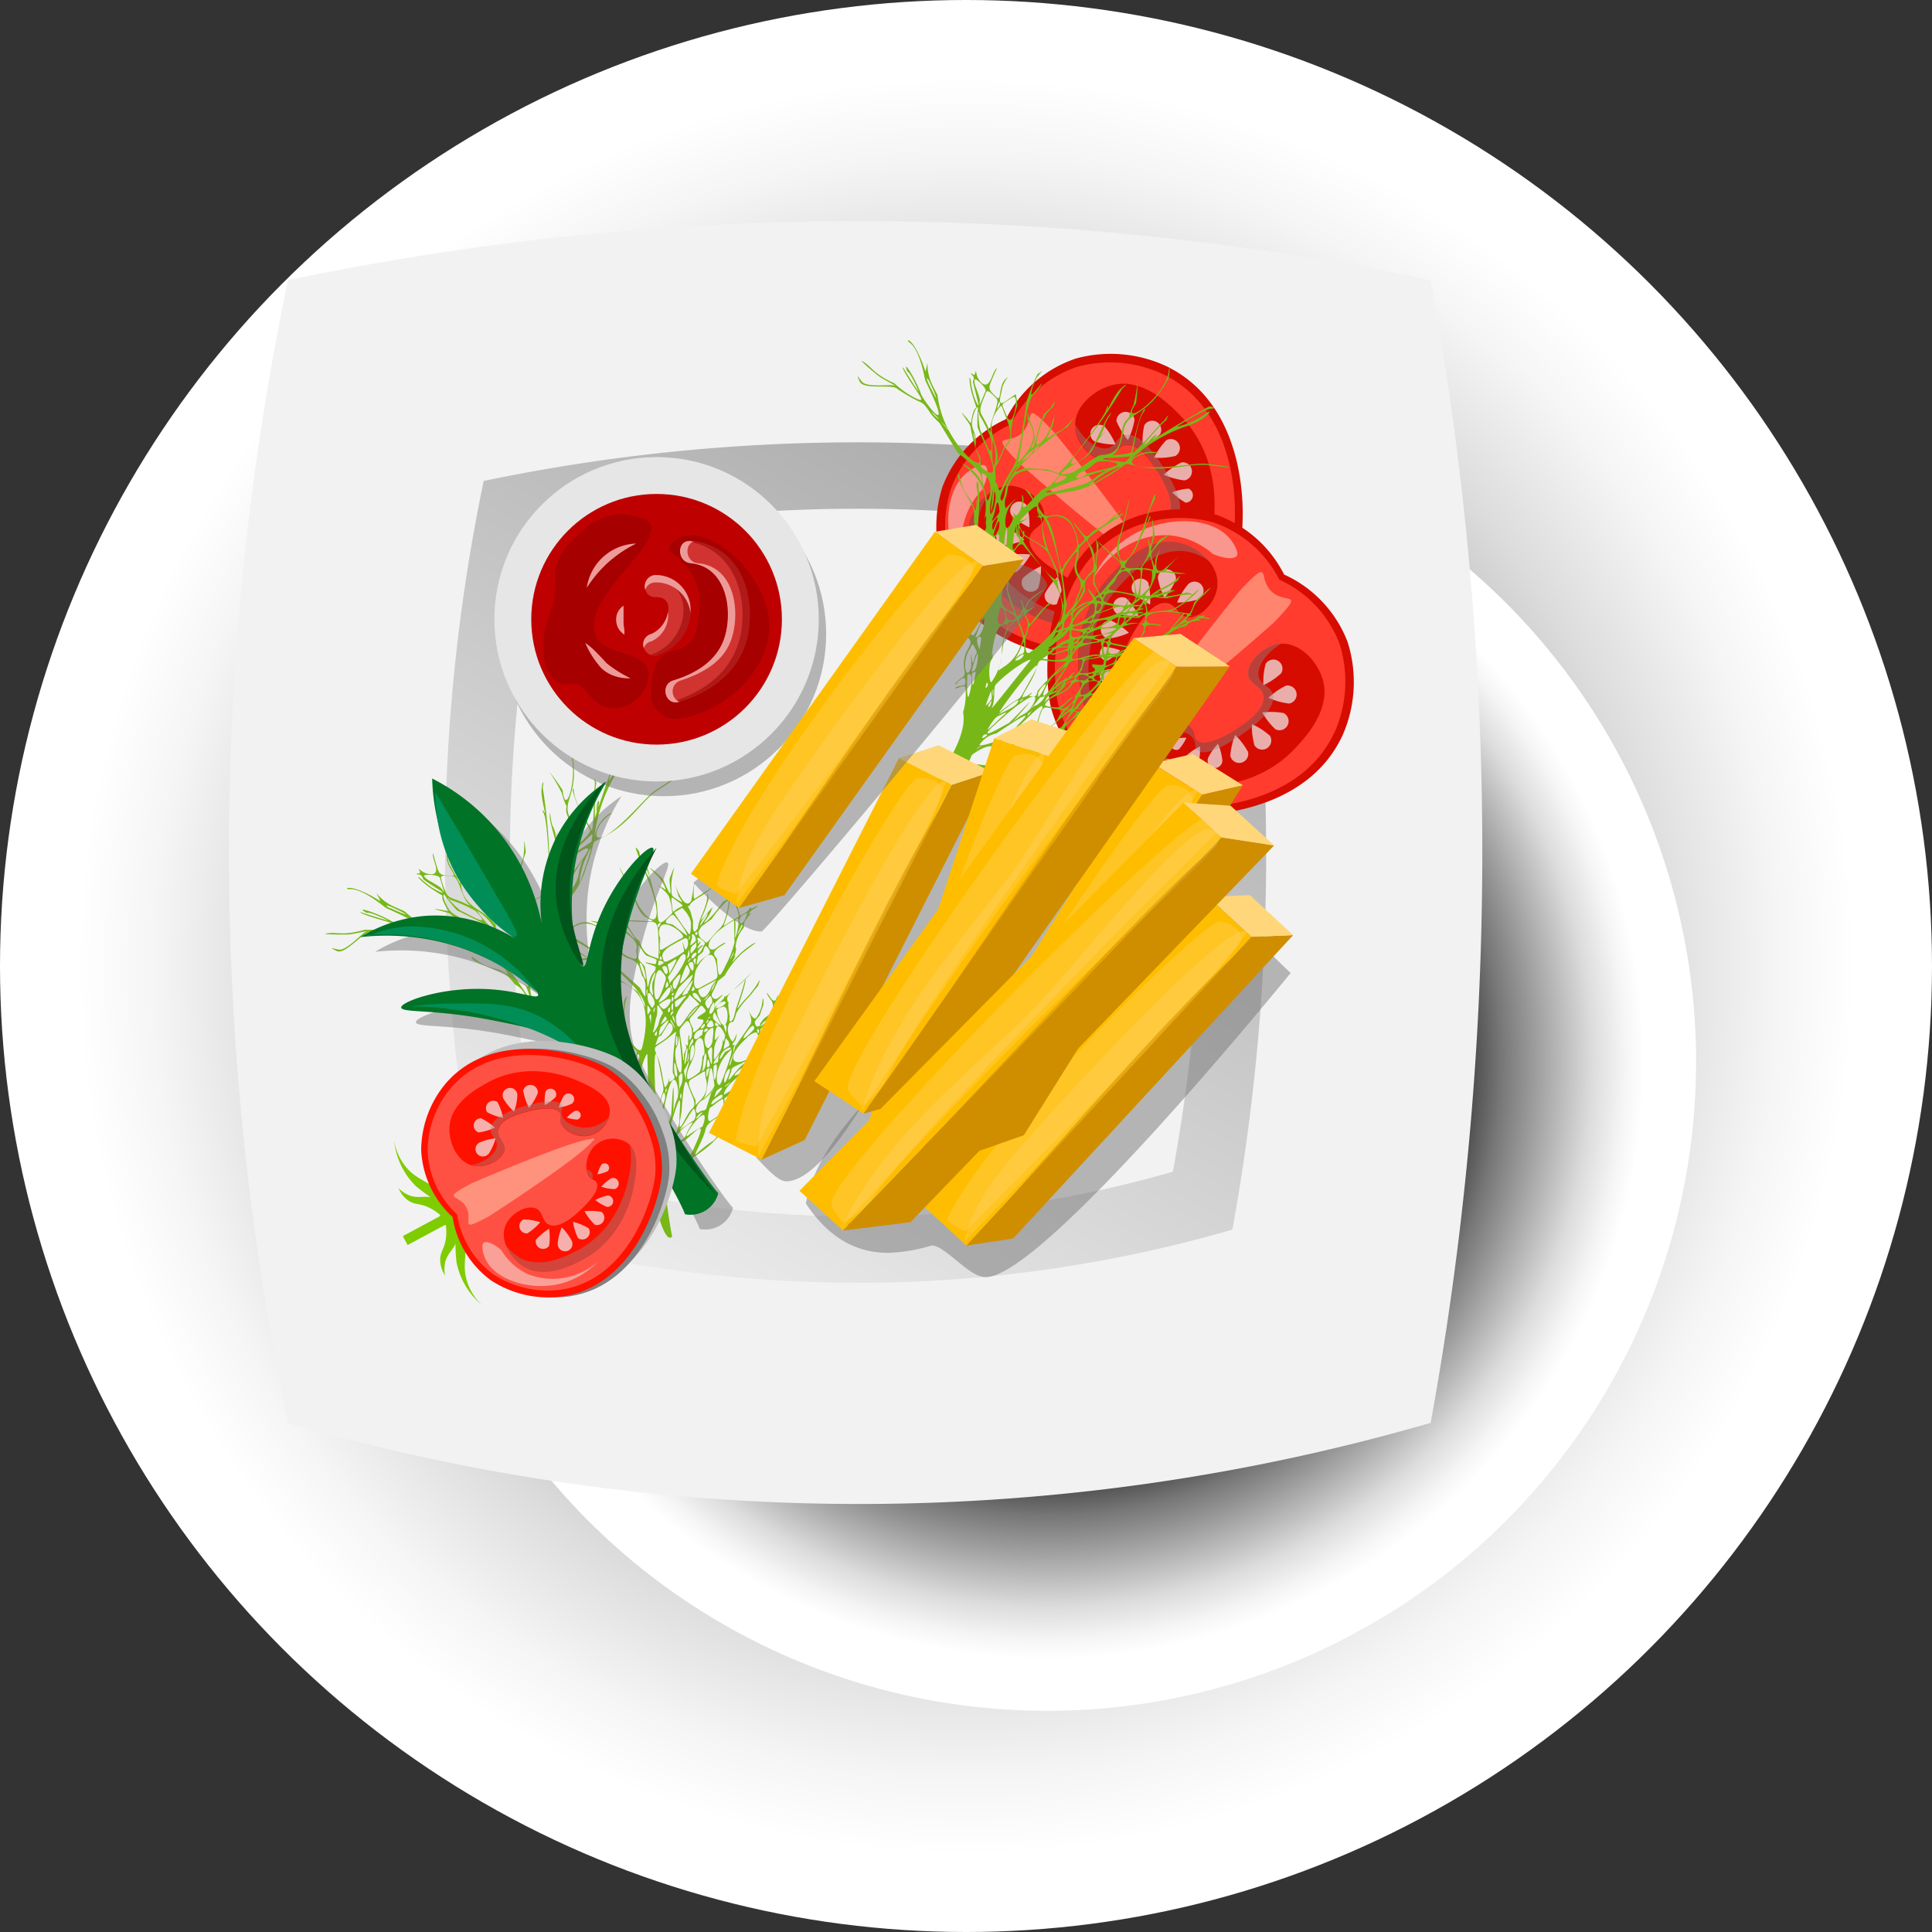 <svg xmlns="http://www.w3.org/2000/svg" xmlns:xlink="http://www.w3.org/1999/xlink" viewBox="0 0 262.06 262.06"><rect x="0" y="0" width="262.06" height="262.06" fill="#333333" stroke="none"/><defs><style>.cls-1{isolation:isolate;}.cls-12,.cls-14,.cls-16,.cls-2,.cls-26,.cls-27,.cls-3,.cls-30,.cls-31,.cls-5{mix-blend-mode:multiply;}.cls-2{fill:url(#radial-gradient);}.cls-3{fill:url(#radial-gradient-2);}.cls-4,.cls-8{fill:#f2f2f2;}.cls-16,.cls-26,.cls-27,.cls-5{opacity:0.5;}.cls-5{fill:url(#_14);}.cls-6{fill:#d60c00;}.cls-7{fill:#ff3c2d;}.cls-8{opacity:0.7;}.cls-9{opacity:0.39;}.cls-10{fill:#fff8d5;}.cls-11{opacity:0.49;}.cls-11,.cls-25{mix-blend-mode:screen;}.cls-12,.cls-14{opacity:0.4;}.cls-13,.cls-14{fill:#919191;}.cls-15{fill:#77b818;}.cls-16{fill:#767676;}.cls-17{fill:#e6e6e6;}.cls-18{fill:#be0100;}.cls-19{fill:#007327;}.cls-20{fill:#008e56;}.cls-21{fill:#00551b;}.cls-22{fill:#ffbd00;}.cls-23,.cls-26{fill:#cf8e00;}.cls-24,.cls-25{fill:#ffd77a;}.cls-25{opacity:0.3;}.cls-27{fill:#8e0000;}.cls-28{fill:#d13430;}.cls-29{fill:#ed9b99;}.cls-30{fill:#bfbfbf;}.cls-31{fill:gray;}.cls-32{fill:#568e00;}.cls-33{fill:#7fcc00;}.cls-34{fill:#f10;}.cls-35{fill:#ff5143;}</style><radialGradient id="radial-gradient" cx="131.03" cy="131.03" r="131.03" gradientUnits="userSpaceOnUse"><stop offset="0"/><stop offset="0.13" stop-color="#2d2d2d"/><stop offset="0.35" stop-color="#777"/><stop offset="0.54" stop-color="#b1b1b1"/><stop offset="0.71" stop-color="#dcdcdc"/><stop offset="0.84" stop-color="#f5f5f5"/><stop offset="0.92" stop-color="#fff"/></radialGradient><radialGradient id="radial-gradient-2" cx="142.03" cy="144.03" r="88.03" gradientUnits="userSpaceOnUse"><stop offset="0.57"/><stop offset="0.62" stop-color="#2d2d2d"/><stop offset="0.7" stop-color="#777"/><stop offset="0.78" stop-color="#b1b1b1"/><stop offset="0.84" stop-color="#dcdcdc"/><stop offset="0.89" stop-color="#f5f5f5"/><stop offset="0.92" stop-color="#fff"/></radialGradient><linearGradient id="_14" x1="81.71" y1="176.08" x2="151.06" y2="55.95" gradientUnits="userSpaceOnUse"><stop offset="0" stop-color="#ebebeb"/><stop offset="1" stop-color="#595959"/></linearGradient></defs><title>Ресурс 10</title><g class="cls-1"><g id="Слой_2" data-name="Слой 2"><g id="elements"><circle class="cls-2" cx="131.03" cy="131.03" r="131.03"/><circle class="cls-3" cx="142.03" cy="144.03" r="88.03"/><path class="cls-4" d="M194.06,193a278.59,278.59,0,0,1-76,11,278.63,278.63,0,0,1-79-11,379.25,379.25,0,0,1,0-155,379.25,379.25,0,0,1,155,0,432.46,432.46,0,0,1,7,79A432.43,432.43,0,0,1,194.06,193Z"/><path class="cls-5" d="M167.16,65.24a248.47,248.47,0,0,0-101.55,0,248.47,248.47,0,0,0,0,101.55A182.54,182.54,0,0,0,117.37,174a182.52,182.52,0,0,0,49.79-7.21A283.3,283.3,0,0,0,171.74,117,283.32,283.32,0,0,0,167.16,65.24Zm-8.07,93.69a153.6,153.6,0,0,1-85.51,0,209.24,209.24,0,0,1,0-85.51,209.24,209.24,0,0,1,85.51,0A238.58,238.58,0,0,1,163,117,238.57,238.57,0,0,1,159.09,158.93Z"/><path class="cls-6" d="M159.07,50.12l-.59-.32a17.87,17.87,0,0,0-12.54-1.17,16.5,16.5,0,0,0-9.5,8.23,16.5,16.5,0,0,0-8.6,9.17,17.87,17.87,0,0,0,.67,12.58c.12.27.23.47.29.6,5.24,10.38,19.44,10.9,24.29,10a17,17,0,0,0,6.49-2.93,21.35,21.35,0,0,0,5.31-5.1,17,17,0,0,0,3.19-6.36C169.18,70,169.23,55.77,159.07,50.12Z"/><path class="cls-7" d="M158.55,51.17l-.56-.3a16.93,16.93,0,0,0-11.89-1.11,15.64,15.64,0,0,0-9,7.8A15.64,15.64,0,0,0,129,66.24a16.93,16.93,0,0,0,.63,11.92c.12.25.21.44.28.57,5,9.83,18.43,10.33,23,9.45A16.15,16.15,0,0,0,159,85.41a20.23,20.23,0,0,0,5-4.83,16.16,16.16,0,0,0,3-6C168.13,70,168.18,56.52,158.55,51.17Z"/><path class="cls-6" d="M139.64,73c.2-1.4,1.86-1.51,2-2.87.23-1.69-2-4-4.35-4.22-2.72-.2-5.1,2.51-5.76,4.94-1.13,4.15,2.59,8,3.95,9.41,5.48,5.68,13.09,5,14.6,4.88,2.18-.24,5.54-.61,6.49-2.93A4.51,4.51,0,0,0,155,77.13c-1.91-1.39-4.75-.94-5.67.35-.46.64-.18,1.12-.64,1.52-1.29,1.12-4.88-1.19-5.33-1.48C142.1,76.68,139.37,74.89,139.64,73Z"/><path class="cls-8" d="M136.56,71.58a9.5,9.5,0,0,1,2.39,1.64,9.5,9.5,0,0,1-2.79.78,1.23,1.23,0,0,1,.4-2.43Z"/><path class="cls-8" d="M139.32,68.65a9.49,9.49,0,0,1,.31,2.88,9.5,9.5,0,0,1-2.41-1.6,1.23,1.23,0,1,1,2.1-1.28Z"/><path class="cls-8" d="M136.88,75.31a9.5,9.5,0,0,1,2.9-.09A9.5,9.5,0,0,1,138,77.51a1.23,1.23,0,0,1-1.11-2.2Z"/><path class="cls-8" d="M138.77,78.38a9.5,9.5,0,0,1,2.43-1.57,9.5,9.5,0,0,1-.34,2.88,1.23,1.23,0,1,1-2.09-1.3Z"/><path class="cls-8" d="M141.72,80.54a9.5,9.5,0,0,1,1.75-2.31,9.5,9.5,0,0,1,.66,2.82,1.23,1.23,0,0,1-2.41-.51Z"/><path class="cls-8" d="M145.22,81.68a7.5,7.5,0,0,1,.59-2.21,7.5,7.5,0,0,1,1.32,1.87,1,1,0,0,1-1.91.34Z"/><path class="cls-8" d="M148.47,82.1a7.5,7.5,0,0,1-.22-2.28,7.49,7.49,0,0,1,1.89,1.28,1,1,0,0,1-1.67,1Z"/><path class="cls-8" d="M151.08,80.17a5.93,5.93,0,0,1-1-1.53,5.93,5.93,0,0,1,1.79.23.77.77,0,1,1-.82,1.3Z"/><path class="cls-6" d="M152.79,60.36c-1.41.14-1.58,1.8-2.95,1.93-1.7.17-4-2.15-4-4.52-.1-2.73,2.71-5,5.16-5.56,4.19-1,7.9,2.9,9.25,4.32,5.46,5.7,4.52,13.28,4.3,14.78-.33,2.17-.83,5.51-3.19,6.36a4.51,4.51,0,0,1-5-1.78c-1.32-2-.75-4.78.57-5.65.66-.43,1.13-.14,1.54-.58,1.17-1.25-1-4.93-1.27-5.38C156.37,63,154.69,60.17,152.79,60.36Z"/><path class="cls-8" d="M151.49,57.23A9.49,9.49,0,0,0,153,59.68a9.5,9.5,0,0,0,.89-2.76,1.23,1.23,0,0,0-2.44.31Z"/><path class="cls-8" d="M148.45,59.87a9.49,9.49,0,0,0,2.87.42,9.5,9.5,0,0,0-1.51-2.47,1.23,1.23,0,1,0-1.36,2.05Z"/><path class="cls-8" d="M155.21,57.7a9.5,9.5,0,0,0-.2,2.89,9.5,9.5,0,0,0,2.35-1.69,1.23,1.23,0,1,0-2.15-1.2Z"/><path class="cls-8" d="M158.2,59.71a9.5,9.5,0,0,0-1.67,2.37,9.49,9.49,0,0,0,2.89-.23,1.23,1.23,0,1,0-1.22-2.14Z"/><path class="cls-8" d="M160.24,62.74a9.5,9.5,0,0,0-2.38,1.65,9.49,9.49,0,0,0,2.79.77,1.23,1.23,0,1,0-.41-2.43Z"/><path class="cls-8" d="M161.24,66.28a7.5,7.5,0,0,0-2.23.5,7.5,7.5,0,0,0,1.81,1.4,1,1,0,0,0,.42-1.9Z"/><path class="cls-8" d="M161.53,69.55a7.5,7.5,0,0,0-2.27-.31,7.5,7.5,0,0,0,1.21,1.94,1,1,0,0,0,1.06-1.63Z"/><path class="cls-8" d="M159.5,72.08a5.93,5.93,0,0,0-1.49-1,5.93,5.93,0,0,0,.16,1.8.77.77,0,1,0,1.33-.77Z"/><g class="cls-9"><path class="cls-10" d="M155.59,76c-1.06-3.2-12.66-17.45-12.77-17.56-4.24-4.41-2.31-1.72-4.07.13l-.1.1-.1.1c-1.91,1.69-4.53-.35-.29,4.06.11.12,13.89,12.27,17,13.46l.3.31a.26.26,0,0,1,.3-.28Z"/></g><g class="cls-11"><path class="cls-4" d="M135.84,82.72c-3.8-2.65-5.89-6.84-5.3-10.86a10.27,10.27,0,0,1,2.72-5.47c.71-1.56.87-2.86.37-3.23s-2,.47-2.74,1.17c-2.93,2.72-3,9-.33,13.48A13.23,13.23,0,0,0,135.84,82.72Z"/></g><g class="cls-12"><path class="cls-13" d="M151.44,83.87c-1.5.17-9.12.8-14.6-4.88-1.36-1.41-5.08-5.26-3.95-9.41a7.61,7.61,0,0,1,1.41-2.7,7.64,7.64,0,0,0-2.75,4c-1.13,4.15,2.59,8,3.95,9.41,5.48,5.68,13.09,5,14.6,4.88,2-.23,5.13-.56,6.28-2.52A12.88,12.88,0,0,1,151.44,83.87Z"/><path class="cls-13" d="M141.46,70.74a2.05,2.05,0,0,0-.27.34A2,2,0,0,0,141.46,70.74Z"/><path class="cls-13" d="M150,77.72c.34-.3.28-.64.41-1.07a2.65,2.65,0,0,0-1.1.83,1.62,1.62,0,0,0-.26.54A1.42,1.42,0,0,0,150,77.72Z"/></g><path class="cls-14" d="M158,76.18c-1.59-2.25-1.2-5.26.15-6.09.67-.42,1.21-.06,1.62-.5,1.16-1.26-1.49-5.44-1.82-6-1-1.48-3-4.67-5-4.61-1.51,0-1.56,1.82-3,1.85s-3.15-1.45-4.1-3.27c0,.06,0,.11,0,.17.08,2.37,2.34,4.69,4,4.52,1.37-.13,1.54-1.79,2.95-1.93,1.9-.19,3.58,2.61,4.36,3.91.27.46,2.44,4.14,1.27,5.38-.41.44-.89.15-1.54.58-1.32.87-1.89,3.68-.57,5.65a4.63,4.63,0,0,0,3.55,2A6,6,0,0,1,158,76.18Z"/><path class="cls-6" d="M181.85,100.26c.07-.13.17-.34.29-.6a17.87,17.87,0,0,0,.65-12.58,16.5,16.5,0,0,0-8.61-9.15,16.5,16.5,0,0,0-9.51-8.21,17.87,17.87,0,0,0-12.54,1.19l-.59.32c-10.15,5.67-10.08,19.88-9,24.68a17,17,0,0,0,3.2,6.36,21.35,21.35,0,0,0,5.31,5.09,17,17,0,0,0,6.49,2.92C162.43,111.19,176.63,110.65,181.85,100.26Z"/><path class="cls-7" d="M180.79,99.79c.06-.13.16-.32.28-.57a16.93,16.93,0,0,0,.62-11.92,15.64,15.64,0,0,0-8.16-8.67,15.64,15.64,0,0,0-9-7.78A16.93,16.93,0,0,0,152.62,72l-.56.3c-9.62,5.37-9.56,18.84-8.49,23.39a16.15,16.15,0,0,0,3,6,20.24,20.24,0,0,0,5,4.82,16.15,16.15,0,0,0,6.15,2.77C162.38,110.14,175.84,109.63,180.79,99.79Z"/><path class="cls-6" d="M158.19,81.79c1.41.14,1.58,1.79,2.95,1.93,1.7.16,4-2.16,4-4.53.09-2.73-2.71-5-5.17-5.55-4.19-1-7.89,2.92-9.24,4.33-5.45,5.71-4.5,13.29-4.27,14.79.33,2.17.84,5.51,3.2,6.36a4.51,4.51,0,0,0,5-1.79c1.31-2,.74-4.78-.58-5.65-.66-.43-1.13-.14-1.54-.58-1.17-1.24,1-4.93,1.26-5.38C154.62,84.4,156.29,81.6,158.19,81.79Z"/><path class="cls-8" d="M159.49,78.66a9.49,9.49,0,0,1-1.54,2.45,9.49,9.49,0,0,1-.9-2.75,1.23,1.23,0,1,1,2.44.3Z"/><path class="cls-8" d="M162.53,81.3a9.5,9.5,0,0,1-2.87.43,9.49,9.49,0,0,1,1.5-2.48,1.23,1.23,0,1,1,1.36,2Z"/><path class="cls-8" d="M155.77,79.13A9.5,9.5,0,0,1,156,82a9.5,9.5,0,0,1-2.35-1.69,1.23,1.23,0,0,1,2.15-1.2Z"/><path class="cls-8" d="M152.78,81.15a9.49,9.49,0,0,1,1.67,2.36,9.5,9.5,0,0,1-2.89-.22,1.23,1.23,0,0,1,1.21-2.14Z"/><path class="cls-8" d="M150.75,84.19a9.49,9.49,0,0,1,2.38,1.65,9.5,9.5,0,0,1-2.79.78,1.23,1.23,0,1,1,.41-2.43Z"/><path class="cls-8" d="M149.75,87.73a7.49,7.49,0,0,1,2.23.5,7.49,7.49,0,0,1-1.81,1.4,1,1,0,0,1-.42-1.9Z"/><path class="cls-8" d="M149.46,91a7.5,7.5,0,0,1,2.27-.31,7.5,7.5,0,0,1-1.2,1.94A1,1,0,0,1,149.46,91Z"/><path class="cls-8" d="M151.51,93.52a5.93,5.93,0,0,1,1.49-1,5.93,5.93,0,0,1-.16,1.8.77.77,0,0,1-1.33-.77Z"/><path class="cls-6" d="M171.37,94.41c-.2-1.4-1.86-1.5-2.05-2.86-.24-1.69,2-4,4.35-4.23,2.72-.21,5.1,2.5,5.77,4.93,1.14,4.15-2.58,8-3.93,9.42-5.47,5.69-13.09,5.07-14.59,4.9-2.18-.24-5.54-.6-6.49-2.92A4.51,4.51,0,0,1,156,98.57c1.91-1.4,4.75-.94,5.67.34.46.64.19,1.12.64,1.52,1.29,1.12,4.88-1.2,5.33-1.49C168.91,98.09,171.64,96.3,171.37,94.41Z"/><path class="cls-8" d="M174.44,93a9.49,9.49,0,0,0-2.38,1.65,9.5,9.5,0,0,0,2.79.78,1.23,1.23,0,1,0-.41-2.43Z"/><path class="cls-8" d="M171.67,90.06a9.49,9.49,0,0,0-.3,2.88,9.49,9.49,0,0,0,2.41-1.61,1.23,1.23,0,1,0-2.11-1.27Z"/><path class="cls-8" d="M174.12,96.72a9.49,9.49,0,0,0-2.9-.08A9.49,9.49,0,0,0,173,98.92a1.23,1.23,0,1,0,1.11-2.2Z"/><path class="cls-8" d="M172.24,99.79a9.5,9.5,0,0,0-2.43-1.57,9.49,9.49,0,0,0,.35,2.88,1.23,1.23,0,1,0,2.09-1.31Z"/><path class="cls-8" d="M169.29,102a9.5,9.5,0,0,0-1.75-2.31,9.49,9.49,0,0,0-.66,2.82,1.23,1.23,0,1,0,2.41-.51Z"/><path class="cls-8" d="M165.8,103.1a7.49,7.49,0,0,0-.59-2.21,7.49,7.49,0,0,0-1.32,1.87,1,1,0,1,0,1.91.34Z"/><path class="cls-8" d="M162.55,103.53a7.5,7.5,0,0,0,.22-2.28,7.5,7.5,0,0,0-1.89,1.29,1,1,0,0,0,1.67,1Z"/><path class="cls-8" d="M159.93,101.6a5.93,5.93,0,0,0,1-1.53,5.93,5.93,0,0,0-1.79.23.77.77,0,1,0,.83,1.3Z"/><g class="cls-9"><path class="cls-10" d="M155.86,97.86c3.15-1.2,16.91-13.37,17-13.49,4.23-4.42,1.62-2.38-.29-4.06l-.11-.1-.1-.1c-1.76-1.84.16-4.54-4.07-.12-.11.12-11.68,14.38-12.74,17.58l-.3.31a.26.26,0,0,1,.3.28Z"/></g><g class="cls-11"><path class="cls-4" d="M148.32,78.4c2.49-3.91,6.59-6.17,10.63-5.75a10.27,10.27,0,0,1,5.57,2.5c1.59.64,2.9.75,3.24.24s-.55-2-1.28-2.69c-2.83-2.81-9.15-2.6-13.48.23A13.23,13.23,0,0,0,148.32,78.4Z"/></g><g class="cls-12"><path class="cls-13" d="M147.83,94c-.23-1.49-1.18-9.07,4.27-14.79,1.35-1.41,5-5.29,9.24-4.33a7.61,7.61,0,0,1,2.76,1.3A7.64,7.64,0,0,0,160,73.64c-4.19-1-7.89,2.92-9.24,4.33-5.45,5.71-4.5,13.29-4.27,14.79.31,2,.78,5.1,2.78,6.17A12.88,12.88,0,0,1,147.83,94Z"/><path class="cls-13" d="M160.53,83.53a2.06,2.06,0,0,0-.35-.25A2,2,0,0,0,160.53,83.53Z"/><path class="cls-13" d="M153.91,92.37c.31.33.66.25,1.09.37a2.65,2.65,0,0,0-.88-1.07,1.62,1.62,0,0,0-.55-.23A1.42,1.42,0,0,0,153.91,92.37Z"/></g><path class="cls-14" d="M155.77,100.29c2.18-1.68,5.2-1.42,6.09-.1.44.65.11,1.2.57,1.59,1.3,1.11,5.37-1.71,5.87-2.06,1.44-1,4.54-3.19,4.4-5.22-.1-1.51-1.88-1.48-2-2.94s1.32-3.21,3.1-4.23h-.17c-2.36.18-4.59,2.53-4.35,4.23.19,1.36,1.85,1.46,2.05,2.86.27,1.89-2.46,3.68-3.73,4.52-.44.29-4,2.61-5.33,1.49-.46-.4-.19-.88-.64-1.52-.92-1.28-3.76-1.73-5.67-.34a4.63,4.63,0,0,0-1.83,3.63A6,6,0,0,1,155.77,100.29Z"/><path class="cls-15" d="M163.89,55.19c-4.51,2.5-8.72,5.28-7.25,4.16.4-.31.27-.48-.14-.17a4.21,4.21,0,0,0-.75.78s-.76.5-.73.47c3.08-3.6,3.15-3.4,3.15-3.4.7-1.54-.06-.12-.43.15s-4.38,5-4.13,4.15.63-4.3,1.58-5.53c.47-.61-.42-1.11-1.71,5.46-.11.38-2.79.52-2.51.41,1-.36,1.42-3.27,1.5-3.56.73-2.5,3-1.32,6-6.69.15-.27.33-2.8,0-.82-.6,3.47-6.83,7.67-4.38,4.12a27.16,27.16,0,0,0,.24-3.12,23.61,23.61,0,0,1-.59,3.36,8.15,8.15,0,0,0-.66,1.75c-1.77,1.26,0,4.85-3.62,5-.77,0-3.42,2.25-4.18,2.43-3.73.91,1.54-1.65,2.14-2.27s.5-.34,1-1.35A9.22,9.22,0,0,1,150,58.45c-1.44,1.27-.39.41-.12-.84.14-.64,1.44-2.32.62-1.39s-2,4.52-3.22,5.61c-.43.44-3.3,2.46-1.25-.35a73.93,73.93,0,0,0,6.19-8.76c.77-.66.69-.77-.1-.1-1,.83-2,3.38-1.88,2.82s-.06-.48-.15,0c-.19,1.1-6.13,8.89-6.59,8.72l-1.46-.51s-3.1-.16-3.12-.14c-.37.18-1.38.69-1.13.37a30.41,30.41,0,0,1,7.06-6c1.91-2.87.06,0-1.05.54-2.25,1.2-2.13,1.71-1.16-.33a4.66,4.66,0,0,0,.36-1.9s-.56,3.07-2.17,4.09c-.71.45.45-2.93.61-3.3a5.83,5.83,0,0,1,1.41-1.81c.55-1.63-.11-.1-.41.2-1,.94-.78.72-1.14,1.55-.53,1.22-.89,3.63-1.34,3.91-.25.16.22-.79.35-1.06a4.37,4.37,0,0,0-.45-2.29c-.38-.83-.53-2.38-.46-.68,0,.67,2,2-.47,5-.85,1-1.21,1.4-1,1.13.61-.94,1.12-8.24,2.21-9.35.15-.15,1.31-1.45,1.13-1.57,0,0-.89,1.11-1.24,1.47s0-1,.44-1.94,1.62-1.7.25-.79a29.5,29.5,0,0,0-1.46,3.65c-1.38,9.55-1.45,8-2.88,10.76-.64,1.22-.76,1.94-1.08.66-.07-.28-.35-.32-.26-.72s-.17-1.44.05-1.84c.38-.7,0,.27.77-1.53s.63-.78,1.32-2.31a7.45,7.45,0,0,1,.39-3S138,55,138,55a8.26,8.26,0,0,0-.23-1.53l-1.3.91c-1.4,1-.63-.92-.56-1.57.12-1,1.29-2.19.51-1.43-1.07,1-.5,3.33-1.33,2.43-1.25-1.21-1-1.16-.2-3.15.49-.92.36-1-.13-.06-.32.75-.74,2.17-1.66,1.29s-.59-2.15-.83-1.25c-.05.2-.19.27-.3.16-.27-.27-.39-.18-.07.13s.15.57.07.85c0,.12.74,2.88.75,3.1,0,.46-.59-1-.7-1.42a13.82,13.82,0,0,1-.36-1.89c-.25-1.1-.21.49.21,1.94,1,3.27.44.43-.09,3.4-.14.78-.07.46-.81-.37-1.48-1.68.65,1,.65,1.27a23.28,23.28,0,0,0,1.07,4.06c1,2.16-2,.32-4-3.49-.39-.43-1.53-1.69-.64-.8,0,0,.32.35.54.61a13.79,13.79,0,0,1-1.43-4.61s-.67-1.31-.68-1.34a6.4,6.4,0,0,1-.67-2.93c-.08,0-.21,1.2-.31,1a18.66,18.66,0,0,0-.77-2c-1.16-2.58-2-2.33-1.34-1.83,1.49,1.11,2,4.91,2.15,5.2,4.19,8.58-.24,2.77-.61,1.76-.82-2.24-2.63-5-1.83-3,0,0,.36-.05,1.49,2.63.13.37-2.12-3.23-2.1-3.25-.24.1,1.15,2.17,1.3,2.39,1.15,1.73,1.6,2.33.67,1.93A11.53,11.53,0,0,1,121.33,52c-2.72-1.22-2.95-2.06-4.08-2.83-1.32-.9,1.3,1.37,2,1.88s2.82,1.5,1.91,1.22c-.39-.12-3.26.26-4.11-.37-.33-.25-1.15-1.69-.43-.13.54,1.16,4.56.27,5.12,1a26.05,26.05,0,0,0,2.69,1.58c.79.34.91.37,1.78,1.7a8.18,8.18,0,0,0,1.22,1.31l2.47,4.05c.83.68,3,2.3,3.17,3.14s.23,1.21.12.93a5.35,5.35,0,0,0-2.93-2.69,1.38,1.38,0,0,1,.26.14c2.56,1.94,3.68,4.08,3,7.57.18-.59.36-.82.19.43,0,.28.24.61-.23,1.17-.27.32-.29,0-.21-.53-.11.39-.23.8-.37,1.22-.76,1.78-.48,1.1-1.15,2.86-.07.15-.31.66-.36.8s-.16-.05-.22-.29-.13-.44,0-.62a2,2,0,0,1,.17-.26c.14-.19.37-.63.48-.83a2.92,2.92,0,0,0,.63-1.5,40.55,40.55,0,0,0,.36-6.33c-.11-.27,0-1.29-.28-1.3a1.61,1.61,0,0,0,0,1,8.27,8.27,0,0,1,.07,1.74c0-.41-.16-.45-.14.07a2.12,2.12,0,0,1-.22,1.16c-.44-1.77-1.13-1.77-1.77-3.52a11.14,11.14,0,0,1-.37-1.48c-.85,0,1.83,4.25,1.89,4.53a6.94,6.94,0,0,1,.11,2c.18.7.75,1.57-.7,4.06l-.29.49c-.09.12.1-.3-.08-.3s-.07.51-.13.6-.25.46-.32.61l0,.4a1.33,1.33,0,0,1,.27,0c.32,0,.35.23.23.53-.06.14-.2.08-.33,0q.14.35.31.7c.2-.06.89.79,1.12,1.17.06.09.64,1.27.64,1.27a5,5,0,0,0-.76,0l0,.13a5.92,5.92,0,0,1,.81,0c.28,0,1.35.78,0,.53l-.69-.13.06.09,0,.06c1.42.24,1.69.46,1.53,1.35-.05.28-1.49,4.2-1.91,3.78-.23-.23-1.31-1.64-2-2.57a1,1,0,0,1-.19.13c1.29,1.72,1.64,2.44,1.46,2.57a2.07,2.07,0,0,0,.19.22c1.11,1.08-1,1.49-.5,4.43.15.85-.13.76-.64,1.2a7.19,7.19,0,0,0-.59.56c0,.06,0,.13,0,.19.49-.61,1.34-1.43,1.36-.52s-.31.42-1.31.86c0,.07,0,.14,0,.21.77-.39,1.3-.49,1.31-.13a8.21,8.21,0,0,1-.31,3.27,5.76,5.76,0,0,1-.07,2.16c-.46,2.26-1.84,4.33-2.88,6.34-.83,1.59-3,6-1.6,5.86.53-1,1.09-1.88,1.66-2.79.72-1.14,1.67-2.85,2.91-3.51,1-.55,2.18-.22,3.36-.17,1.72.08,4,.46,5.67.06,4.11-1.34,4.9-1.33,9.21-.83l1.12.12.69-.17s.43-.38.45-.4c.51-.47.55-.45,1.09-.3l1.07.3h0c.18-.07.45-.14.74-.21a6.39,6.39,0,0,1,2.1,0,2.34,2.34,0,0,1,.41,0c.25,0,1.37,0,1.62,0a1.11,1.11,0,0,1,.61.18c.45.22.52.09.06-.14,0,0-.35-.18-.38-.18a22.51,22.51,0,0,1-4-.32s-.48.18-.51.19c-.6.23-.59.26-1,.15L152,102.6h-.07s0-.06.06-.09a4.15,4.15,0,0,0,.14-.39c.17-.49,0-.48-.08-.2s-.44.32-.59.44c-.57.4-2.92.44-3.62.45-.36,0,.05-.14.47-.6a2,2,0,0,1,1.58-.86l.87.09a2.65,2.65,0,0,0,1.07,0h.33a6.92,6.92,0,0,1,1.1-.35c.5-.13.46-.27,0-.14a4.53,4.53,0,0,0-.74.22c-.73.26-2.48.06-.3-.19l.71-.36a3.91,3.91,0,0,0,.24-.33,1.63,1.63,0,0,1,.26-.32s.88-.25.9-.27a7.2,7.2,0,0,1,.74-.24,11.76,11.76,0,0,1,1.83-.44,9.71,9.71,0,0,1,3.38.24,17.66,17.66,0,0,0-2.23-.62s-2.28.46-2.31.47c-.34.1-1.18.4-.69-.05A10.66,10.66,0,0,1,156.8,98c.87-.55.79-.67-.07-.13-.58.37-1.25.7-1,.48a1.71,1.71,0,0,0,.17-.14c.06-.11.66-1.22.79-1.21s.14-.13,0-.14.07-.29.14-.29.07-.16.05-.16a2,2,0,0,1,.12-.22,1.42,1.42,0,0,0,0-.21c0-.18,1.17-.85,1.15-.89s-.28.06-.58.22-.5-.1-.45-.58c.11-1.16,0-1.21-.15,0-.1,1.08-.58,1.19-.9,1.37a.49.49,0,0,0-.09.13c-.09.14-1.28,0-1.44,0l-.76.19a.59.59,0,0,0-.13.11c-.13.12-.55-.07-.51-.27s0-.11.1-.37.91-.34,1.18-.38l1.35-.81.27-.31c.34-.39.23-.48-.1-.1A4.6,4.6,0,0,1,154,95.46c-.57.08-.22-1.18-.13-1.51-.1.33-.52,1.61-1.1,1.69l-3.52,1c-2.56,2-2.31,1.46-2,1.27,1.59-.92,1.29-.71,1.59-1.1a1.18,1.18,0,0,1,.58-.38c0-.11-.3,0-.26-.17s.59-.18.75-.28c1.49-1-.09-.12-.37,0-.46.12-.05-1.3.68-1.89.57-.46.72-.31,1-.15a.07.07,0,0,0,.07,0,5.69,5.69,0,0,0,.75-.41l.31-.22a10.88,10.88,0,0,1,2.35-.54,8.63,8.63,0,0,0,1.51-.28c.92-.15.69-.08,1.12-.34.88-.54-.35.07-1.15.2a8.63,8.63,0,0,1-1.51.28c-.92.11-2,.39-1.79.26a31.05,31.05,0,0,0,2.82-1.73c.84-.61.76-.72-.08-.11-1.06.74-2.94,1.83-2.94,1.83-.32.26-.64.47-.93.67s-1.2.27-.34-.43l0,0a8.79,8.79,0,0,1,1-1.51c.12,0,.16-.09.06-.13s0-.19.14-.39c.28-.47,1.3-.45,1.85-.42a25.25,25.25,0,0,0,3.37-.33s-5,.31-4.88.19-.07-.16-.15,0a8.92,8.92,0,0,1-1.82.2s.3-.45.31-.48,2.76-.13.78-.21a.53.53,0,0,1-.32-1c.19-.07.9-.41,1.08-.5s.6-.3.64-.29,1.15,0,1.19,0a11.8,11.8,0,0,1,3.76-.82c1.55,0,3,.25,1.94,0a10.7,10.7,0,0,0-2.33-.1c-.54,0-1.55.27-1.32.12a7.16,7.16,0,0,0,.8-.32c0-.09-.45,0,0-.15,0,0,.74-.5.7-.56s.37-.46.52-.55a4.62,4.62,0,0,1,2.07-.93c.29-.09.34-.57,1.06-.66l.19,0a1,1,0,0,1,.48-.11c.43,0,.39-.16.13-.15s0-.25.85-.12.86,0,.12-.15-.16-.13-.29-.33a2,2,0,0,1-1,.14l-.67-.11c-.23,0-.22,0,0-.43a5.52,5.52,0,0,1,.65-1.36,10.39,10.39,0,0,1,1.09-1.08c1.12-1.06,1-1.17-.11-.11A12,12,0,0,0,162,81.7s-.12.37-.13.39a5.61,5.61,0,0,1-.48,1.09,1.32,1.32,0,0,1-.49,0c-3.19-.55-2,.36.91-2.35,1.14-1.05,1-1.16-.1-.12a11.59,11.59,0,0,1-2.44,1.82,3.19,3.19,0,0,1-1,.26,17.66,17.66,0,0,0-1.75.23c-1.08.18-.75.08-1-.73a1.11,1.11,0,0,1,.37-1.09.19.19,0,0,1,.13,0l.26-.1c.3-.12.29-.11,1.21,0l.8.06a14.55,14.55,0,0,1,3.07-.53c.48.12.53,0,0-.17a4,4,0,0,0-.41-.09,16.54,16.54,0,0,1-3.34.58c-.69-.05-.4-.1-.11-.17a8.33,8.33,0,0,0,1.46-.5c0-.1.41-.13.39-.23s-1.81.28-1.9.28-.39,0-.42,0-.24.13-.14.06,1.34-.7,1.48-.77,1.33-.81,1.34-.83.4-.66.33-.7A4,4,0,0,1,159,79a10.6,10.6,0,0,1-1.34.75,7.38,7.38,0,0,0-1.47.91c-.14.15-.12.1-.54.19-.17,0-.28,0-.25-.11s0-.19,0-.19.29-.29.35-.38l.34-.45a.11.11,0,0,0,0-.05s.29-.65.3-.67a.12.12,0,0,0,0-.05,2.76,2.76,0,0,0,.37-1c0-.46.1-.13.34-.21s.57-.23,1.9,0a7.52,7.52,0,0,0,1.92.06l-2.68-.33c-.5-.06,1.77-2.09,1.77-2.1s-2.27,2-2.37,2c-2,.65.53-4.79-.59-2.28,0,0-.32.71-.32.73,0,.3-.08,1.17-.2.79-.56-1.71-.52-1.37.29-2.44.94-1.25,3.55-2.6.63-1.06-.58.31-2.13,3.74-.84-.4.09-.28-.58-4.22-.26-1.17.16,1.58-.35,2.69-.39,2.41,0,0,0-.27,0-.29-.77-1.81.16.3-.18,1.41a8.67,8.67,0,0,1-1,1.84c-.09.14.2.08-.93.16-2.33.16-.92-.8.22-2.63,0,0,.76-1.78,1.41-3,.8-1.48.56-1.78.36-1.11-1,3.25-.23-.71.43-1.89,0,0,.38-.67.38-.7.28-2.41-1,2.3-1.89,4.63-2.49,6.61-3.72,3.05-2.59-.16,1.46-5.94,1.36-6.11-.13,0-.1.28-.85,2-.41,3,.58,1.37.61,1.2-1-.24-2.51-2.31-2.16-1.8-.1.11,1.83,1.67,2.31,1.17-.24,4.23-.06.07-1,1.18-1.06,1.23a7.32,7.32,0,0,1-.37-.66,2.4,2.4,0,0,1-.4-1,4.35,4.35,0,0,1,.38-1.87c-.38-.43.29-2.85.16-3.13-.66-1.54-.11-.27-.27,1.18-.2,1.78-.17,2.13-.3.37-.21-2.81-3.31-1.08,3.36-5.3.85-.59.75-.75-.1-.16-.42.26-1,.67-.28-.12,1.88-2.05-1,.9-1.34,1.11a7.91,7.91,0,0,1-1.72,1c-.89.83-.87,1.25-1.86-.06-1.11-1.46-1.23-1.38-.11.1.37.49.87,1.08.68,1.28-1.39,1.47-.16.18-1.9-2.57a2.66,2.66,0,0,0-2.55-.79c-.62.18-.91.16-1.37-.53s-.69-1,.08-1.66c1.45-1.35,4.55-.26,8.39-2.85,4.14-2.27,1.92-2.18,5-1.56,3.43.72,6.76-.48,9.07-.25.1,0,3,.41,3,.32a7.92,7.92,0,0,0-1.51-.27c-2.35-.3-1.75-.33-5.23.05-10.36,1.11-5.85-2.14-3.29-1.7,1.38.24-1.33-1.17-3.83,1.26a21.64,21.64,0,0,1,8.26-5c2.42-.73,4.05-2.95,1.91-1.31a11,11,0,0,1-3.3,1.44c-.86.37,3.56-2.39,4.49-2.42S164.2,55,163.89,55.19Zm-38-3.33a1.38,1.38,0,0,1-.15-.5C125.77,50.7,128.42,57.14,125.88,51.87Zm.49,4a12.64,12.64,0,0,1,1,1A3.29,3.29,0,0,1,126.36,55.87Zm25.56,46.41a.52.52,0,0,1-.46.35C151.21,102.66,152,102.12,151.93,102.29Zm6.2-22a11.68,11.68,0,0,1-1.73.42C156.84,80.39,159.2,80,158.13,80.33ZM147,63.93a9.35,9.35,0,0,0,1.61-1.16c.78-.49,3.73-.06,2.73.42-.56.27-3.82,1-3.82,1C145.68,65.73,145.58,64.29,147,63.93Zm-2.43.69c.68.07-2.21,1.54-1.33.54S143.65,64.52,144.6,64.62Zm-3.87-4.06c.54-.34,0,.37-.29.57S140.16,60.92,140.73,60.56Zm-1.06,1.26a3.94,3.94,0,0,1-.66.52C137.57,63.3,141.52,59.37,139.68,61.81Zm-5,.84a14.88,14.88,0,0,1,0-2.86c0-.28.38.65.39,2.14C135,62.88,134.87,63.6,134.65,62.66Zm-1.58-4.11c-.37-.79-.44-3.84-.21-2.26a17,17,0,0,1,1.61,3.33C134.74,63.17,133.58,59.64,133.07,58.55Zm3.1,2.1a18.41,18.41,0,0,1-.93,2.11c.63-2.39-2.19-4.59.37-7.52.28-.32.16-.41.82,1.28S137.5,59.42,136.17,60.64Zm1-6.63c.29-.17.56-.4.64.3s-.52,3.94-1.27,2.05S135.64,55.08,137.16,54Zm-1.64,1.11c-.31.36-.34.55-.2,0C135.61,53.89,135.75,54.86,135.51,55.13ZM132.87,54c-.37-1.29-.82-1.95-.67-2.51.08-.31,1.67,1.12,1.48,1.57C132.43,56,133.06,54.66,132.87,54Zm.79-.55c.22-.5.25-.73,1.51.63.52.56-.93,2.91-.82,4.22,0,.25.06.49-.24-.16C133,55.52,132.45,56.35,133.67,53.44Zm-1.58,5.39a2.16,2.16,0,0,1,.17.73C132.25,60,131.86,58.3,132.09,58.84Zm.93,3.33s-.36-.76-.37-.78c-.37-.79-.32-.5-.26-1.38,0-1.52-.71-1.8-.5-3,.29-1.62.83-2.06.77-1.59a19.26,19.26,0,0,0-.06,2.48c0,.49,4.39,8.64.54,5.5C133,63.21,133,62.41,133,62.16Zm4.86,1.14c.8-.69-1.29,1.57-1.54,3.31,0,.28-.38,1.95-.62,1C135.58,67.06,137.49,63.64,137.88,63.31Zm-4.48.91c1.72,1.23.65,4.09.51,3.63C133.7,67.15,132.82,63.8,133.4,64.22Zm1.14,3.17c.49-3.26-.11,1.32-.09,1.6C134.55,70.51,134,69.7,134.53,67.39ZM135,67c.27,1.09-.92,4.19-.36,1.61C134.94,67.38,134.79,66.06,135,67Zm-.46,3.57a6.58,6.58,0,0,0,.47-1.52c.35-2,.56,0,.56.32S134.52,70.89,134.56,70.58Zm.2.17c.45-.54,1-1.23.06,1C134.65,72.17,134.43,71.14,134.76,70.75Zm4,1.37a2,2,0,0,1-.5-1A12.1,12.1,0,0,1,139.91,70s-1.55.83-1.52.63,2-2.14,2.2-1.91,0,.31.12.59c.16.51.33.69.16.68s-.22.17.05.18c.62,0,.24,2.25.82,3.77.21.54.41.52-1.38-.54-1.44-.85-1.45-.86-1.42-1.14S138.81,72,138.8,72.12Zm7.26,9a2.84,2.84,0,0,1-.85,1.57c-.84.92-.83,1.17-.45-.61l-.56-4c-.15-.49.64-1.77,1.12-2.38,1.26-1.62.77-.53.58.59a2.26,2.26,0,0,0,.46,2.12C147,79.59,146.26,80.28,146.06,81.07Zm.91-1.61c.23.41-.55,1.84-.84,2.17S146.89,79.33,147,79.46Zm1.74,1.76c-.09,0,.22-.22.29-.28s.44.24.46.5-.38,0-.56,0S148.73,81.22,148.7,81.23Zm.79,5.43c0-.1-.18-.08-.17,0s-.29,0-.65-.08c-.83-.23,2.32-.86,2.2-.7A7.67,7.67,0,0,1,149.5,86.66Zm.9.18c-.06.31-.9.11-.35-.15S150.49,86.4,150.4,86.84Zm-4.2,7.81c.08-.16.31-.19.6-.24.62-.1-.11.6-.41.92C145.42,96.47,145.25,96.69,146.2,94.65Zm1.22,1.15a2.09,2.09,0,0,0-.51.28c-.57.53-.41.47-.83.37C145.16,96.23,147.06,95.93,147.42,95.81Zm-1.6,3.88c.22,0,.09.06-.3.08C144.85,99.79,144.67,99.54,145.82,99.69Zm1.09-1.45c.64,0-1.26,1.08-1.54,1S146.12,98.23,146.9,98.24Zm.93,1.64c.36.1-.59.5-.89.64a8,8,0,0,1-2.76,0C144.72,99.69,147.55,99.8,147.83,99.88Zm1.19-.44c0-.19,1,0,1.2,0C151.11,99.69,149,99.69,149,99.44Zm2.24.4c.26.09-1.2.06-.82,0A2.41,2.41,0,0,1,151.25,99.85Zm-1.47-.1c.26,0,0,.16-.28.16S148.86,99.6,149.78,99.74Zm-.93,1.22c-.66.43,0-.26,0-.65S150.84,99.67,148.85,101Zm-9.57-6.56-.41.16c-.69.27,1.29-2.22,1.76-3.92s.44-.92,3.06-.92c1.11,0,1.13,0,.83.2a36.71,36.71,0,0,0-3.73,3.76c-.23.87-.24.79-1,.74-.15,0-.17-.11,0-.22s.22-.23.19-.25S139.37,94.39,139.28,94.4Zm-3.61,2.15c-.79.65,7.6-10.47,4.23-4.54C137.55,96.15,139.21,93.63,135.67,96.56ZM138.62,95c-.49.41-.3,0,.08-.19C138.85,94.72,138.82,94.81,138.62,95Zm-3.88-1.11c0,.64-.09.6-.1.1S134.72,93.23,134.74,93.87Zm-.79-.93c0,.24-.36.62-.22,0S134,92.66,134,92.94ZM132.1,91c-.16.07-.29.09-.29,0a18.1,18.1,0,0,1,.73-2.29C132.8,88.55,132.51,90.85,132.1,91Zm.24.18c-.46,2.95-.46,1.43-.51.32C131.82,91.23,132.37,91,132.34,91.2Zm2.08,2.57c0-.45.12.69.1,1,0,.09-.72,1-.81.92A16.49,16.49,0,0,1,134.43,93.78Zm-.21,1.62c.38-.47.33-.42.2.06C134.22,96.16,133.83,95.88,134.22,95.4Zm.33.6c.52-1.05.15-2.64.52-3.11,2.25-2.34,5.2-3.86,4.65-3.22S134.3,96.5,134.55,96Zm13.31-10.76c-.14,0,0-.17.12-.28s.07-.52.26-.55S148,85.22,147.86,85.23Zm1.19-1c2.73-.63-.36,1-.64,1S148.27,84.4,149.05,84.22Zm-1-.08c-.06.19-.95.31-.3-.17S148.18,83.86,148.07,84.14Zm-2.44,1.1c-.62-.16,1.52-.66,1.8-.71C148.73,84.33,147.53,85.72,145.64,85.24Zm2,.41c-.25.1-.28-.19.06-.21C147.91,85.42,147.81,85.6,147.67,85.65Zm.55,6.48c.36.21-1,.35-.43-.09C147.86,92,148.05,92,148.22,92.13Zm-.19-.75c.76-.14.09.53-.38.25C147.52,91.55,147.69,91.43,148,91.37Zm-.81.92h-.7c-1.14,0-.09-1.22,1-.61C148,92,147.39,92,147.22,92.29Zm-4.12,7.58c-.37,0,0-.12.42-.36S145.93,99.66,143.1,99.87Zm.87.52c-.19.27-.28.23-.44.19-.61-.13-2.28-.06-1.07-.48C142.64,100,144.19,100.09,144,100.39Zm-1-1.23-1.8,1.16c-.38.29-.7-.19-1-.18-1.09.07,0-1.24,1.28-1C142.35,99.38,145.21,98.62,143,99.16Zm-3.68,1.25a1.86,1.86,0,0,1,1.11,0C140.62,100.47,138.8,100.68,139.31,100.42Zm1.49-2.08c.65-2.45.73-2.46,1.61-2.31,2.39.42,2,0,1.33,1.12a2.91,2.91,0,0,1-2.24,1.79C139.5,99.13,140.59,99.13,140.8,98.34Zm2.64-7c.79-.26,2.07-2.12.39.36C139.82,97.64,142,91.82,143.43,91.37Zm-2.58,2.75a3.91,3.91,0,0,1,.76-1.09C142.57,92,140.46,95.63,140.85,94.11Zm3.51-3.89c.29-.19-.26.76-.85.95C143.31,91.24,144.16,90.36,144.36,90.23Zm.1,2.85c1.44-1.44,1.05.28-.49.87C143.68,94.05,143.19,94.34,144.46,93.08Zm-1.1.62c.46-.31,1.06-1,.75-.57C143.59,93.86,143,93.92,143.35,93.7Zm1.3-1c-.26.26-.24-.19.79-.7.33-.16.52-.16.41,0C145.49,92.54,145.13,92.2,144.65,92.68Zm-.22-.19A7.77,7.77,0,0,1,143,93.75C142,94.44,144.49,92.09,144.43,92.49Zm-2.14,1.89a6.4,6.4,0,0,0,.71-.29c1.75-.77-1,.64-1.31,1.31C141.2,96.46,141.92,94.44,142.29,94.38Zm2.29,1.94a2,2,0,0,1,.46,0c.07,0-.65.48-.72.53C143.62,97.42,144,96.93,144.58,96.32Zm.65-.66c.87-.89.12.62-.09.57S144.62,96.27,145.23,95.66Zm-1.07.46c-.4,0-.27-.07-.08-.13s2-2.08,1.79-1.28C145.78,95,144.63,96.16,144.16,96.12Zm1-1.33a6.24,6.24,0,0,1-1.4,1.15c-.32.1-2.05-.08-1.94-.33.6-1.29,2.68-1.24,3.62-2.67.4-.61,1.95-.85,1.17.42C145.47,95.16,145.68,94.25,145.11,94.79Zm.35-3.18c.45-.48.42-.65-.23,0-.2.21-.64.74-.6.46s-.13-.19-.16,0-.67.48-.86.57-1.22,1.41-.34.12c2.37-3.45,1.44-2.95,3.08-3.26.44-.09.64,0,.45.61C146.33,91.82,145.09,92,145.47,91.61Zm-3.25-3.32c-.15-.15.3-.26.51-.29s-.58.6-.42.43C142.31,88.41,142.28,88.35,142.22,88.29Zm.47.35c-.16-.07.69-.72.88-.74C146.9,87.48,143,88.75,142.68,88.63Zm1.14-1a6.36,6.36,0,0,1,1.12-.43s0,.11,0,.24c0,.3-.07.26-.49.25C144.28,87.66,143.67,87.71,143.82,87.59Zm-1.05,1.24s1.88-.6,1.92-.62c.29-.12.78,1.73-2.63,1.19-.8-.13-.76,0-.13-.43S142.58,88.74,142.77,88.82Zm2.19-.06c.11-1,.35-1,.17-.17S144.86,89.67,145,88.77Zm.52-.51c.1-.53.52-.54.14.07S145.38,88.81,145.49,88.26Zm-.54-1.56c-1.31.46-1.08.68-1.82,1s-1.32.38-.43-.16a14,14,0,0,1,1.26-1c.73-.46,1.12-1.48,1.17-.91C145.14,85.76,145.1,86.65,144.95,86.7Zm-2.19,0a3.29,3.29,0,0,0,.44-.81c.27-.27.66-.34.07.29S142.48,87,142.76,86.73Zm1.49-1.17c.27-.18.62-.25.1.12S144.1,85.66,144.24,85.56Zm1.12-.1c3.5.26,0,1.47,0,.72C145.32,86.1,145.27,85.46,145.36,85.46Zm.71,1.86c.47.07-.48.4-.46.25A.42.42,0,0,1,146.07,87.32Zm-.08-.64c.2-.06.25,0,.11.18C145.53,87.47,145.51,86.81,146,86.68Zm.77-.14c.13,0,.25-.1-.12.32C145.76,87.84,146.31,86.53,146.76,86.53Zm.18.37c.07-.1.21-.31.33-.33.28,0,2.8.37,1.1.48C148.08,87.07,146.45,87.55,146.94,86.9Zm.1-.64c-.19,0-.2,0,0-.12C147.67,85.32,147.47,86.22,147,86.26Zm-2.33-1.16c-.46.13-.41.27-.35-.47,0-.56,1.09-1.82,1-.94C145.32,84.15,145.16,85,144.71,85.1Zm-.79.23c-.62.16-1,.48.1-.75C144.17,84.42,144,85.3,143.91,85.33Zm-4.16,3.13c-1,.69-.49-2.31-.69-1.88.81-1.77-.27-.74,1.53-2.67.92-1.17,1.25-1.62,1.83-1.92.82-.42-.17-.2-.43.06-2.87,2.85-1.91,3.09-2.66,1.8-.28-.47-.35-.53.28-1,3.18-2.57-2,1.85.08-1.37a18.78,18.78,0,0,1,2.13-1.58,7.16,7.16,0,0,0-2.25,1.51c-.85,1.32-.37,1.54-.89.28-.2-.48-.32-.42-.13,0s.33.92-.15,1.49c-.25.29-.41.52-.5.29-.25-.68-1-2.81-1.14-3.26-.16-.74.2-.7,0-1.56s0-.13.26-2.22c.16-1.21,1.29-3.18,1.83-2.45C141.74,77.88,148.43,82.2,139.75,88.46Zm-1.86.69c-.49.49.15-.15.57-1.24s.47-1.09.48,0S138.65,88.4,137.89,89.15Zm.43.29c-1.37.55.06-.57.35-.66C139.15,88.64,138.6,89.33,138.32,89.44Zm.67-6c.08.39.65.77.33,1.86-.41,1.38-.19,1.27-1.12-1.1C138.09,83.94,138.94,83.25,139,83.46ZM138.9,83c0,.24,0,.2-.44.51S138.87,82.91,138.9,83Zm-2.26-4.12a3.56,3.56,0,0,1-.12,1c.69,3.19,1.77,3.69.2,2.82-1.22-.67-1-1.9-.42-3.52C136.54,78.47,136.54,78.5,136.64,78.92Zm1.11,4.84c.17.39-1.06.72-1.22-.06a5.44,5.44,0,0,0-.18-.83C136.25,82.53,137.6,83.41,137.75,83.76Zm-.16.41c-1,.94-1,2-.88.42C136.72,84.42,137.66,84.1,137.59,84.17Zm.21,0c.13-.09.25.25.31.4.82,2,.78,2.05.22,3.27a5.39,5.39,0,0,1-2,2.54c-1.18.76-1,.91-.66-.3C136.19,88.5,135.66,85.72,137.8,84.19Zm.32,11c-.26.64-1.07,1-2.64,1.76C135.19,97.08,138.51,94.22,138.12,95.2Zm3.43-.7c.52-.09-.59,1.18-1.19,1.3-.25.05-1.27,1.17-.52.35C141.31,94.54,140.79,94.63,141.55,94.5Zm-1.72,2.05c.29-.16-.53.78-.47.6C139.5,96.71,139.46,96.75,139.83,96.56Zm1.43-.22c-.52,1.13-.58,2.82-1.67,2.79s-4.86,2.26-1.35-.6C138.54,98.29,142.17,94.36,141.26,96.34Zm-1.59,3.39c-.3.45-.65.84-1.17.69-.34-.1-2.13-.19-2-.22C139.07,99.56,140.32,98.78,139.67,99.73Zm-1.3.8c.37.11-.75.23-1.48.65a1.77,1.77,0,0,1-1.87,0C134.51,101,136.56,100,138.37,100.53Zm1.47.12c1.24,0-.51,1.22-.79,1.19a12.15,12.15,0,0,0-2.13-.29C136,101.58,137.91,100.7,139.85,100.65Zm1.8-.07.81,0c1.47.09,1.27.13,1.05.46-.84,1.27-1.33,1.08-3,.91C139.73,101.9,141.36,100.6,141.64,100.58Zm2.26.28s1.71.11,2.36.11c1.8,0,2.44.22.51,1.31-.94.53-2.27-.3-2.55-.27C142.11,102.22,142.82,102.4,143.91,100.86Zm2.35,0a10.35,10.35,0,0,1-1.17,0C144.26,100.71,146.37,100.77,146.26,100.82Zm.62-.12c1.07-.47,2.58-1.2,1.65.08C148.26,101.14,146.65,100.8,146.87,100.7Zm1.88-1c.2,0,.16.3-.54.1C147.78,99.69,147.9,99.72,148.76,99.71Zm-1.78-.3c-.07-.28,1.92-.26,1.9,0S147,99.67,147,99.41Zm-5.24-.36c1.12-.11,5.48-5.28,2.32-.47C143.71,99.1,141.07,99.12,141.73,99.05Zm3.86-2.48s.2,0,.37,0C146.53,96.72,142.73,99.92,145.6,96.58Zm1.27-3.4a1.78,1.78,0,0,1,2-.67c.22.13-.71,1-1.12,1.39C147.49,94.15,145.81,94.88,146.86,93.17Zm1.78-1.5c.77-.25.94,0,.53.66C149,92.59,147.89,91.92,148.64,91.67Zm.48-.34a1,1,0,0,1-.35.15C148.32,91.63,149,91.11,149.12,91.33Zm.23,1.11.15-.25c.08-.13.19.39.18.55S149.24,92.62,149.35,92.44Zm.38-.86a.89.89,0,0,1,.7-.51s-.3,1.18-.37,1.65C149.85,93.54,149.65,91.89,149.73,91.58Zm-.41-.44c.11,0,.26-.07.24,0C149.52,91.42,148.93,91.21,149.33,91.14Zm-.9-.47c.54.51-.9.72-1.6.7s-.14-.24-.06-.51c.46-1.58.13-1.21,1.93-1.53,1-.17,1.11-.42,1,.73C149.63,90.57,147.27,89.56,148.43,90.66Zm-.56-1.53a4.89,4.89,0,0,1,1.21-.14C149.72,89.1,145.17,89.71,147.87,89.13Zm1.28-.29c-1.71-.28-5.07,1.88-3.17-.65.44-.59,2.45-1,3-1,0,0,.31-.18.34-.17a13.67,13.67,0,0,1,.2,1.87Zm.53-.87c-.16-1.2.7-.94.5.09S149.81,89.07,149.67,88Zm-.83-2.56a18.28,18.28,0,0,1,2.58-.16C151.25,86,144.61,87,148.84,85.4Zm.54-.39c.49-.36,2.4-1.5,2.34-1.22l-.13.6C151.43,85.18,149.1,85.22,149.39,85ZM152,83.75c1.06-.06.16,1-.13,1.09S151.87,83.75,152,83.75Zm.09-.27c.57-.29.9,0,0,.08C152,83.56,152,83.52,152.1,83.48Zm.59.48c0-.28.88-.33.2.19S152.63,84.35,152.7,84Zm.87-.14a3.61,3.61,0,0,1,.85,0c.28,0,1.08-1,.95.15s-.81.27-2.26.6C152.24,84.74,153.36,84.09,153.57,83.82Zm.13-.43c-.19.24-.94.22-.92.1C152.86,83,153.86,83.18,153.69,83.4Zm-.56-.56c.54-.92,1-.41,1.56-.67l-.4.46C154.18,82.77,153,83.08,153.13,82.83Zm-.59.23a.75.75,0,0,1-.27,0s.94-.72,1-.72S152.87,83.06,152.54,83.07Zm-.49-.06a9.94,9.94,0,0,1-3.51,1c-.13-.05-.48.46-.12-.19.56-1-.47-.09,2.09-1.13C152.92,81.75,152.46,82.71,152.05,83Zm-1.64-.4c-1.95.79-1.2.46-1.07.19.44-.92.28-.84.75-.75C150.83,82.2,151.67,82.11,150.41,82.62Zm-1.24-.75c.68.14-.4,1.61-.47.82a3.48,3.48,0,0,1,.18-.71C148.86,81.81,149,81.83,149.18,81.87Zm-.68.28c.11,1.25-.18,1.21-1.08,1.78C142.58,87,148.34,80.4,148.5,82.15Zm-.84-.29c-.62.61-1.08.42-1.8,1.6-.45.75-.35.45-.31-.08C145.6,82.59,148.12,81.41,147.66,81.86Zm-2.75,1.55s-.09,0,.29-.45S145.61,82.8,144.91,83.41Zm-1.21,1c-.19.22.69-1.85.55-2.35-.86-3-.88-2.84-.69-3.69.15-.67-.29-1.37-1.27-3.48a17.42,17.42,0,0,1-1-4.71c0-.05.18-.05.2,0C142.83,71.52,145.48,82.41,143.7,84.41ZM141.17,69.8c.28.29-.08.23-.28-.42v0A1.41,1.41,0,0,0,141.17,69.8Zm1.09,5.36c4.06,8.68-3.82-1.66-3.54-2.07a1,1,0,0,0,.2-.44C139.08,72.95,141.67,73.93,142.25,75.17Zm-3.8-2a12.87,12.87,0,0,1-.22-1.53c0-.14.55.72.52,1A.89.89,0,0,1,138.45,73.15Zm-.29-.85c.24,1.54-.48-1.72-.09-1.07A8.85,8.85,0,0,0,138.16,72.3Zm-.24.33c.53.76.55.55-.14,1.59s-.35-.9-.25-1.67C138.07,70.13,137.66,72.27,137.91,72.63Zm-1.51,2.23a16.54,16.54,0,0,1-.38,2.39C136.17,70.53,137,70.13,136.4,74.87Zm-1.64-2.29c0-.28.82-2.88.78-1.42C135.5,72.38,134.8,72.86,134.76,72.58Zm.47,0c.27-.23.27,0,.26.45,0,.28-.24,4.95-.24,2.85C135.24,74.93,134.53,73.15,135.22,72.55Zm-1.47,1.25c-.73,1.32-.93,2.36-1.48,2.55-.1,0-.79.17-.75.08C134.4,69.26,134.06,73.26,133.75,73.81Zm-2.92,2.65c-.13,0-.22,0-.2-.07C131.06,75.58,131.11,76.48,130.83,76.46Zm.54.6c-.08-.32.08-.41.41-.45s.53-.13.4,0-.71.65-.74.6A1,1,0,0,1,131.37,77.05Zm.2.64c.23.29.37.62,0,.22S131.35,77.41,131.57,77.7Zm.86,1.33s-.27-.49-.31-.53a3.57,3.57,0,0,0-.42-.9c-.23-.29.59-1.1,1.89-1.54.09,0,.72-.29.68-.38s-.64.2-.73.24c-.29.1-.9.34-.65,0,0,0,.22-.29.23-.31a5.46,5.46,0,0,1,.84-1.91c.15-.27.09-.3.23.67.07.47.12.85.12.84-.48-.51-1-.58-.42-.12.24.19.45.31.49.6.07.47,0,3.89,0,3.61,0,1-1-1.55-.82-1.55-.09,0,0,.68,0,.77,0,.28,1.18,1.83.65,1.79-.09,0,0-.32-.12-.32s-.07.07-.08.15-.16.14-.36.13C132.79,80.22,132.74,79.55,132.44,79Zm1.24,1.61c-.14-.12-.14-.21,0-.2C134,80.46,134,80.93,133.67,80.63Zm1.67,3.17.23-1.28c.05-.29.52,0,.62.31C136.84,85,135.1,85.16,135.34,83.81Zm-1.88.7a3.24,3.24,0,0,1-.71,1.72,2,2,0,0,1-.46.24C132.27,86.4,133.84,82.37,133.46,84.51Zm-.7,1.88c.49-.3.19,1,.11,1.41,0,0,0,.28-.05.24C132.68,87.61,132.27,86.69,132.76,86.39Zm1.74,3.07c.2-.27.17-1.36,0-.44-.06.28.31-3.87,1.38-4.24,1.8-.63-.17.88,0,4a8.2,8.2,0,0,1-1.42,3.72C134.18,92.75,134,90.23,134.5,89.46ZM131.56,88c.19-.27.3-.92.59-.3s.45.81.25,1-.4,1.73-.52,1.07c-.45-2.57,0,.39-.18.82C131,92.59,130.42,89.66,131.56,88Zm-.34,3.52c.89-.5.54,1.64.28,2.6C131.06,95.79,131.18,91.58,131.22,91.56Zm3.07,6.84c.81-1.2,1-1.18,1.25-1.3.67-.33,1.44-.75.49.05C134.73,98.25,133.36,99.78,134.3,98.4Zm2.05-1.33c6.3-5.29,3.67-.8,2.78-.32a8.4,8.4,0,0,0-1.74,1.18c-.07.05,2.29-2.55,2.24-2.6s-2.66,2.8-2.88,2.85S130.81,101.72,136.35,97.07Zm-3,2.76a.54.54,0,0,1,.51-.17C134.22,99.67,132.84,100.54,133.33,99.83Zm-.45,1.2a3.55,3.55,0,0,1,2.26-1.5c6.73-4.54,3-1.42,2.29-.43C136.47,100.38,132.65,101.42,132.88,101Zm-.33.57c.26-.44.82-.43.43-.3S132.11,102.35,132.55,101.6Zm-.78,2c-.25-.05-.46,0-.18-.64s.12-.47.93-1c1.82-1.11,2.36-.66,3.33-.25.8.34,5.54-.73.89,1.47C135.17,104,134.86,103.95,131.76,103.59Zm8.52.43a2.4,2.4,0,0,1-1.54.24,17,17,0,0,0-2.69-.07c-.51-.09,2-.91,3.13-1.74.63-.48,1.31-.28,3.07-.18A17,17,0,0,1,140.28,104Zm2.47-.51c-.66.16-2.23.66-1.09-.36.86-.78,1.13-1.24,2.51-.49C145,103.1,143.4,103.36,142.76,103.51Zm7.7,0c-.81.2-.34,0,.28-.48C151.78,102.29,151.23,103.32,150.46,103.51Zm.2-.6c-.53.4-.78.61-1.25.49s-7.05,0-2.06-.45C148.67,102.95,150.79,102.82,150.65,102.92Zm-2.45-.84c-2.06,2.22-7-.88-2.53.53C146.95,103,150.55,99.55,148.2,102.08Zm2.42-1.07c-1.37.26-1.73.1-1.62,0,3-1.92,2.29-.43,3.73-.86C153.27,100,153.2,100.71,150.62,101Zm3.29-1.37c-.17.05-.23,0-.15-.05.5-.48-.53.26-1,.39-1,.3-2.59-.71-1.19-.23.08,0,3-.57,3.06-.6A1.73,1.73,0,0,1,153.91,99.63ZM157,96c0,.28-.18.39-.45.37s-.28,0-.26-.07S157,95.84,157,96Zm-.55.53c.39,0,.24.31-.16.26S156,96.49,156.41,96.52Zm-.26,1c-.75,1.32-2.57,1.92-1.57,1.32a13.73,13.73,0,0,0,.89-1.3C156,96.65,156.56,96.78,156.14,97.52Zm-1-.85a7.48,7.48,0,0,0-1.28,0C154.5,96,157.07,96.87,155.15,96.67Zm-1,.13c1.82-.29,1.26.56.52,1.6s-4.17,1.5-2.84.87c.25-.12.43-.24.41-.27s-.85.42-.14-.2c1.08-.94.22-.71,1.18-1.62C153.74,96.78,153.6,96.9,154.18,96.8Zm-1.09.1c.11-.46.55-.25.19.09C153.12,97.13,153,97.1,153.09,96.91Zm.1-1c-.11.37.07.49-1.42.53C149.65,96.48,153.32,95.45,153.18,95.9Zm-1.66.67c.83,0,1.44.17,1.38.42-.4,1.64-1.74,2.41-2,2.32-.08,0,.64-1.2,0-.38-.13.17-.95.06-1.84-.24C147.54,98.16,147.8,96.66,151.53,96.57Zm-2.66,2.23c3,1-.16.18.12.21-1.62-.15-4.67,1.06-2.07-.32C147.21,98.53,146.94,98.14,148.87,98.8Zm-4.33.3c-.73-.14,1.13-2.61,4.18-2.63C149.48,96.47,144.82,99.16,144.54,99.1ZM149,96.21c-.09.32-.87-.1-1.13,0-1.68.57-1,.06-.43-.16S149,96,149,96.21Zm.3-1c-.09.3-.18.79-.52.72-.92-.2-1,.1.15-.84C149.47,94.58,149.33,94.9,149.25,95.17Zm.25-.9c0,.17-1,.92-.78.59.42-.71-.25.43-1.35.81-1.74.6-1.3.3-.28-.8.72-.78,2.65-1.11,1.26-.88-.57.1-.42,0-.25-.22.41-.41,1.61-1.78,1.51-.25A1.89,1.89,0,0,1,149.51,94.28Zm.21-.12s.3-.67.33-.79.14-.07.28,0C150.62,93.54,149.71,94.33,149.72,94.16Zm.77-2.62c.23-.59.36-.52,1.09-.28C153,91.72,149,95.42,150.5,91.53Zm.56-.6c-.18-.06-.51,0-.18-.13C152.35,90.11,153.41,91.71,151.06,90.93Zm-.88-.53a2.48,2.48,0,0,1,1-.34C150.82,91.22,149,91.12,150.18,90.4Zm.64-.43c-.65.16-1,.6-.8-.2s.88-.56,1.26-.7C151.5,89,151.28,89.86,150.82,90Zm-.18-1c-1.37,0,.84-.19.84-.18S150.79,89,150.64,89Zm1.22-.33a2.3,2.3,0,0,1,1.23-.54A7.94,7.94,0,0,1,151.86,88.66Zm.11-.3c-.29.2-1.82.73-1.62-.3.16-.82.36-.67.61-.61C155,88.26,153,87.64,152,88.36Zm-1-1.11c-1-.28.16-1.44,1-2.09.5-.39,4.8-1.78,2.49,1.55C153.54,88.08,154.15,87.86,151,87.25Zm6.42-.56c-.27.17-1.09.38-.49.13C157.22,86.7,158.17,86.22,157.43,86.69ZM159.72,85c-.32.11-.16,0,.8-.45C161.25,84.22,161.27,84.48,159.72,85Zm2.16-1.51c.28,0,.77.09.5.25C160.15,85.1,160.79,83.3,161.88,83.49Zm-1-.17c.8.14-2.84,2.74-1.5,1.45a18.24,18.24,0,0,0,1.25-1.46S160.74,83.29,160.91,83.32Zm-.43-.07-1.91,2.36a13.44,13.44,0,0,1-3,1.63c-2.17,1.08-1.45.24-.32-1.39.25-.35-.51-1.45,1.94-1,.56.1.76-.16-1.06-.26C155,84.5,154.83,82.28,160.48,83.25Zm-5.08-.93c.26,1-.06.77-.35.93-1.46.8-1.51,0-.48-.06.69,0,.64-.19.07-.18s-.44-.13.1-.28.43-.29.07-.19.15-.24.22-.5S155.29,81.89,155.4,82.32Zm-.4-.79c-.21.73-.51.48-1,.53s.15-.35.5-.6.27-.38.27-.38S155.12,81.09,155,81.53Zm-.91-.13c.09-.38.64-.56.35-.28C154.39,81.16,154.07,81.45,154.09,81.4Zm1.18-.2a.51.51,0,0,1,.24,0C155.91,81.14,155.13,81.93,155.27,81.19Zm.44-5.46c.19-.25.32-.43.41-.06.57,2.27.44,1.46-.75,1.41C154.71,77.05,154.74,77.25,155.7,75.73ZM155,77.21c.06,0,1.11.18,1.21.21s.18,1.69-.44,2.39c-.14.16-.91,1-1.12,1A31.83,31.83,0,0,1,155,77.21Zm-1.08.06c.28,0,.85-.11.81.28A14.11,14.11,0,0,1,154.5,80c-.28,1.23-.2,1-.73-1.59C153.68,78,152.53,77.36,153.87,77.27Zm-1.19-.12-.5.2C151.76,77.53,152.19,76.68,152.68,77.15Zm-1.36,1.35a1.83,1.83,0,0,1,.92-1c1.31-.55,2.11,3.24,1.36,3.08-3.93-.89-3.82-.12-2.36-1.82A2,2,0,0,0,151.32,78.5Zm-1.2,1.34c-.13.15,0,.24-.3.39S152.76,76.78,150.13,79.84Zm2.2.64c1.57.38,2,.29,1.42,1.09a1.24,1.24,0,0,1-.83.51c-.18,0,.32-1,.28-1s-.57,1.07-.66,1.09a11.27,11.27,0,0,1-1.84-.3c-1.3-.29-1.17-.34-.85-1S151.57,80.29,152.33,80.47Zm-2.64.32c-.09.2-.21.27-.28.15C149.27,80.66,149.92,80.3,149.7,80.79Zm-1.36-1.49c.95,1.66.68,1.18.22,1.65-.09.1-.88-1.12-1-1.06s.8,1.23.65,1.39c-.43.44-.46.22-1.17.49s-1.48,1.12-1.36.77a21.4,21.4,0,0,0,1.46-2.31c0-1.08-.35-1.35,1.18-2.71C148.57,77.34,148.12,78.92,148.34,79.3Zm-1-6c.22.29,1.67,3.55.52,4.38-.62.45-.76,1.66-1.39.56-1-1.74-.12-1.8-.17-3.86A9,9,0,0,1,147.38,73.31ZM142,70.43c-.29-.4,3.68-1.69,4.14,3.54,0,.56-1.77,2.41-1.84,2.69C143.67,79.06,143.52,72.53,142,70.43Zm-.67-4a9.94,9.94,0,0,1-1,1c-.15-.23,0,.4-.21.13-.62-.93-.16-.54-.75-1-.81-.68.19.36.56,1,.09.13.15.2,0,.35-1.3,1.33-1.25,1-1.1,0,.05-.42-.29-1.27-.19-.39.18,1.57-.83,2.8-1,2.27-.09-.31-.24-.31-.12.1s.13.46-.06.27-.25,0-.09.11-1.12,2.82-1,.18a4.26,4.26,0,0,1,1.41-2.76c-.1-.1-1.37,1.33-1.37,1.24a2.16,2.16,0,0,1,.05-1.53c.37-1.15,0-1.26.87-2.54,1.55-2.13,6.6-.68,6.39-.41-.09.1-1.23,1.42-1.36,1.47S141.36,66.42,141.31,66.47Zm8.91-2.72c-2.54,1.23-1.19,1.56-5.34,2.54C135.37,68.52,151.27,63.24,150.22,63.75Zm-2.51,2.17a10.75,10.75,0,0,1,3.45-2.3C154,62.23,147.71,65.92,147.71,65.92ZM153,62.31c-.44.45-.18.41-1.87.22-2.29-.27-1.79-.36.23-.47C153.57,61.93,153.49,61.75,153,62.31Z"/><path class="cls-15" d="M84.09,101.18c-1.83,4.82-3.26,9.66-2.86,7.86.11-.49-.11-.54-.22,0a4.21,4.21,0,0,0-.07,1.07c0,.05-.26.87-.26.83,0-4.73.22-4.63.22-4.63-.46-1.63-.12-.05-.23.39s-.12,6.66-.48,5.84-2.29-3.69-2.35-5.24c0-.77-1-.57,2.21,5.28.16.37-1.8,2.2-1.65,1.93.5-.89-1-3.41-1.15-3.69-1.06-2.38,1.46-3,.29-9-.06-.31-1.55-2.35-.53-.62,1.78,3-.27,10.27-.69,6a27.18,27.18,0,0,0-1.82-2.54,23.6,23.6,0,0,1,1.72,2.95,8.15,8.15,0,0,0,.63,1.76c-.54,2.1,3.11,3.72.49,6.2-.56.53-1.16,3.92-1.63,4.56-2.27,3.1.11-2.25.17-3.11a2.59,2.59,0,0,0-.08-1.7,9.22,9.22,0,0,1-.18-2.66c-.29,1.9,0,.56-.63-.56-.31-.58-.4-2.7-.42-1.46s1.4,4.74,1.15,6.36c0,.62-.94,4-1.18.54a73.93,73.93,0,0,0-.92-10.69c.17-1,0-1-.14,0-.21,1.27.67,3.86.38,3.37s-.36-.33-.1.11c.56,1,1,10.74.58,10.92l-1.45.55s-2.47,1.88-2.48,1.9c-.17.37-.61,1.42-.63,1a30.41,30.41,0,0,1,1.54-9.12c-.39-3.42,0-.08-.46,1.1-.94,2.36-.53,2.68-1.1.5-.12-.45-.83-1.76-1-1.69s1.55,2.71,1,4.53c-.25.8-1.54-2.53-1.66-2.91a5.83,5.83,0,0,1-.09-2.29c-.63-1.6-.15,0-.19.42-.13,1.34-.13,1.05.13,1.92.38,1.28,1.66,3.35,1.5,3.86-.09.29-.34-.75-.42-1a4.37,4.37,0,0,0-1.82-1.46c-.82-.39-1.94-1.47-.79-.22.46.5,2.82.3,2.89,4.16,0,1.34,0,1.85-.06,1.53-.13-1.11-4.46-7-4.34-8.58,0-.21.06-2-.15-1.93,0,0,0,1.43,0,1.92s-.67-.75-.91-1.77.14-2.34-.32-.76a29.51,29.51,0,0,0,1.24,3.73c5.1,8.19,4.08,7.08,4.73,10.08.29,1.35.67,2-.4,1.2-.24-.17-.47,0-.66-.38s-1.05-1-1.14-1.44c-.16-.79.21.18-.4-1.66s0-1-.47-2.62a7.45,7.45,0,0,1-1.66-2.58s-.63-1.41-.64-1.43a8.26,8.26,0,0,0-1.16-1l-.41,1.54c-.44,1.66-1.07-.29-1.44-.84-.56-.84-.43-2.5-.53-1.42-.15,1.49,1.76,2.87.55,2.72-1.74-.12-1.55-.21-2.19-2.28-.22-1-.36-1-.14,0,.24.78.83,2.14-.44,2.05s-1.84-1.26-1.44-.42c.09.18,0,.33-.13.31-.38,0-.41.12,0,.15s.48.34.6.6S59.87,120.84,60,121c.3.34-1.12-.41-1.45-.63a13.84,13.84,0,0,1-1.5-1.21c-.9-.69.16.51,1.41,1.34,2.84,1.88.61,0,2.12,2.65.4.68.24.4-.85.24-2.22-.33,1.15.36,1.32.55a23.27,23.27,0,0,0,3.44,2.42c2.18,1-1.34,1.55-5.34-.07-.58-.08-2.26-.31-1-.2l.8.12a13.78,13.78,0,0,1-4.07-2.6L53.5,123a6.4,6.4,0,0,1-2.4-1.8c-.07,0,.61,1.06.43,1a18.65,18.65,0,0,0-1.9-1.06c-2.55-1.22-3-.48-2.2-.53,1.85-.11,4.71,2.46,5,2.59,8.74,3.85,1.6,2.27.67,1.74-2.07-1.19-5.25-2.13-3.34-1.11,0,0,.24-.27,2.83,1,.34.19-3.71-1.1-3.7-1.13-.12.23,2.28.91,2.53,1,2,.58,2.72.75,1.76,1a11.53,11.53,0,0,1-3.7.41c-2.87.82-3.58.33-4.94.47-1.59.17,1.88.21,2.72.17s3.12-.67,2.24-.3c-.37.16-2.33,2.3-3.38,2.37-.41,0-2-.55-.42.18,1.16.54,3.66-2.73,4.53-2.56a26.06,26.06,0,0,0,3.07-.53c.83-.25.94-.31,2.46.16a8.19,8.19,0,0,0,1.78.22l4.5,1.51c1.08,0,3.75-.15,4.45.35s1,.78.69.63a5.35,5.35,0,0,0-4-.16,1.38,1.38,0,0,1,.29-.06c3.21-.17,5.45.75,7.18,3.84-.24-.57-.26-.86.42.21.15.24.58.32.58,1,0,.42-.24.16-.51-.27.17.37.34.76.5,1.18.57,1.85.34,1.15,1,2.93,0,.16.19.7.24.84s-.16.06-.36-.08-.38-.25-.42-.46a2,2,0,0,1,0-.31c0-.23-.12-.72-.17-.95a2.92,2.92,0,0,0-.48-1.56,40.55,40.55,0,0,0-3.81-5.07c-.26-.14-.81-1-1.05-.82a1.61,1.61,0,0,0,.62.75,8.27,8.27,0,0,1,1.17,1.28c-.28-.3-.42-.24-.06.14s.67,1.09.58,1c-1.47-1.07-2-.62-3.62-1.55a11.14,11.14,0,0,1-1.24-.89c-.62.58,4.14,2.07,4.37,2.25a6.93,6.93,0,0,1,1.37,1.45c.59.42,1.59.71,2.08,3.55,0,0,.09.54.1.56s-.12-.29-.26-.18.28.43.29.55.11.51.15.68l.29.28a1.33,1.33,0,0,1,.22-.17c.26-.19.41-.05.52.26,0,.14-.1.19-.28.18q.34.18.69.33c.12-.18,1.19,0,1.62.17l1.3.56a5,5,0,0,0-.56.52l.11.08a5.91,5.91,0,0,1,.61-.54c.23-.16,1.54-.28.36.39l-.61.34.1,0,.06,0c1.24-.73,1.59-.74,2,0,.14.25,1.57,4.17,1,4.12-.33,0-2.06-.4-3.21-.66a1,1,0,0,1-.07.22c2.1.49,2.82.81,2.78,1l.29,0c1.54.11.18,1.79,2.48,3.71.66.55.39.67.28,1.33a7.19,7.19,0,0,0-.09.81l.15.12c0-.79.1-2,.7-1.27s0,.52-.44,1.5l.15.15c.34-.79.68-1.21.91-.94a8.21,8.21,0,0,1,1.88,2.7,5.75,5.75,0,0,1,1.34,1.7c1.11,2,1.39,4.49,1.89,6.71.4,1.75,1.58,6.55,2.56,5.51-.21-1.07-.38-2.14-.53-3.2-.18-1.33-.56-3.26,0-4.56.44-1.09,1.52-1.58,2.46-2.3,1.37-1,3.34-2.21,4.37-3.61,2.28-3.67,2.88-4.18,6.5-6.57l.93-.63.42-.57s.08-.57.08-.6c.09-.69.13-.7.64-.93l1-.46,0,0c.09-.17.26-.4.43-.64a6.39,6.39,0,0,1,1.61-1.35,2.33,2.33,0,0,1,.34-.24c.21-.14,1.07-.86,1.26-1a1.11,1.11,0,0,1,.58-.25c.49-.12.46-.26,0-.14,0,0-.39.09-.4.11a22.51,22.51,0,0,1-3.26,2.34s-.26.45-.27.47c-.31.57-.28.57-.66.75l-1.08.5-.05,0s0-.06,0-.11a4.15,4.15,0,0,0-.15-.39c-.19-.48-.3-.37-.19-.1s-.12.53-.17.72c-.17.68-1.95,2.22-2.48,2.67-.27.23,0-.14,0-.76a2,2,0,0,1,.65-1.68l.73-.49c.94-.63.39-.31.83-.68l.25-.22a6.93,6.93,0,0,1,.61-1c.3-.42.18-.51-.12-.08a4.52,4.52,0,0,0-.42.65c-.39.67-1.86,1.65-.35,0,0,0,.31-.71.32-.73a3.91,3.91,0,0,0,0-.41,1.63,1.63,0,0,1,0-.41s.51-.76.51-.79a7.18,7.18,0,0,1,.41-.66,11.76,11.76,0,0,1,1.11-1.51,9.71,9.71,0,0,1,2.74-2,17.64,17.64,0,0,0-2.11,1s-1.45,1.82-1.46,1.85c-.2.3-.65,1.07-.56.4a10.66,10.66,0,0,1,.67-2c.31-1,.17-1-.14-.05-.21.66-.5,1.34-.42,1a1.73,1.73,0,0,0,0-.21,5.56,5.56,0,0,1-.17-1.44c.11-.08,0-.19-.05-.13s-.14-.27-.08-.31,0-.17-.07-.16a2.06,2.06,0,0,1-.05-.24,1.4,1.4,0,0,0-.11-.17c-.1-.15.35-1.41.31-1.42s-.18.23-.3.54-.45.25-.72-.15c-.66-1-.8-.91-.09.12a1.35,1.35,0,0,1,.19,1.62.49.49,0,0,0,0,.15c0,.16-1,.83-1.09.94l-.46.63a.59.59,0,0,0,0,.17c0,.18-.47.3-.56.12s-.05-.1-.16-.35.47-.84.66-1.05c0,0,.5-1.47.51-1.49s0-.39,0-.41c0-.52-.13-.51-.14,0a4.6,4.6,0,0,1-.84,2.21c-.38.43-.93-.76-1.07-1.07.13.31.64,1.56.25,2,0,.05-2.07,3-2.07,3-.68,3.17-.82,2.61-.72,2.26.62-1.73.53-1.37.51-1.86a1.18,1.18,0,0,1,.2-.66c-.07-.09-.25.17-.31,0s.34-.52.39-.7c.5-1.71-.14,0-.31.21s-.88-1-.7-1.88c.14-.72.35-.7.66-.75a.07.07,0,0,0,.05,0,5.69,5.69,0,0,0,.31-.8l.1-.37a10.88,10.88,0,0,1,1.45-1.93,8.63,8.63,0,0,0,1-1.19c.61-.71.48-.5.64-1,.33-1-.22.27-.75.89a8.64,8.64,0,0,1-1,1.19c-.64.68-1.24,1.56-1.2,1.35a31.05,31.05,0,0,0,1-3.14c.25-1,.12-1-.14,0-.33,1.25-1.07,3.29-1.07,3.29-.08.41-.18.77-.27,1.11-.14.49-.75,1-.54-.11a.07.07,0,0,0,0,0,8.79,8.79,0,0,1-.21-1.81c.12,0,.06-.18,0-.14s-.1-.16-.14-.39c-.09-.54.71-1.18,1.14-1.51A25.24,25.24,0,0,0,102,131.9s-3.58,3.43-3.61,3.29-.16-.08-.13.07-1.15,1.23-1.26,1.33S97,136,97,136s2-1.88.46-.67a.53.53,0,0,1-.88-.56c.1-.17.42-.9.51-1.08s.27-.61.3-.64.91-.7.93-.75a11.8,11.8,0,0,1,2.35-3c1.19-1,2.46-1.74,1.46-1.28a10.7,10.7,0,0,0-1.84,1.43c-.4.37-1,1.21-.93.94a7.13,7.13,0,0,0,.41-.76c-.07-.06-.35.29-.09-.12a3.1,3.1,0,0,0,.17-.88c-.16-.05,0-.59,0-.75a4.62,4.62,0,0,1,1-2c.16-.25-.11-.66.38-1.19a1.27,1.27,0,0,0,.13-.15,1,1,0,0,1,.29-.39c.31-.29.19-.37,0-.2s-.15-.2.57-.64.63-.58,0-.19-.21,0-.43-.07a2,2,0,0,1-.64.72l-.58.35c-.2.12-.15.16-.28-.33a5.52,5.52,0,0,1-.38-1.45,10.37,10.37,0,0,1,.14-1.53c.17-1.54,0-1.55-.15,0a12,12,0,0,0-.15,1.93s.14.36.15.38a5.61,5.61,0,0,1,.33,1.14,1.32,1.32,0,0,1-.4.29c-2.79,1.64-1.31,1.58-.82-2.38.19-1.54,0-1.54-.15,0a11.6,11.6,0,0,1-.69,3,3.19,3.19,0,0,1-.6.84,17.64,17.64,0,0,0-1.19,1.31c-.71.84-.52.54-1.2.05a1.11,1.11,0,0,1-.42-1.07.19.19,0,0,1,.08-.11s.12-.22.13-.24c.15-.29.15-.27.9-.81l.65-.47a14.54,14.54,0,0,1,2-2.38c.44-.22.38-.38-.08-.15a4,4,0,0,0-.38.2,16.54,16.54,0,0,1-2.18,2.6c-.56.41-.37.18-.2-.06a8.32,8.32,0,0,0,.8-1.33c-.09-.06.23-.36.15-.43s-1.2,1.38-1.27,1.44-.29.26-.3.29-.1.25-.07.13.58-1.4.64-1.54.5-1.47.49-1.5-.12-.76-.2-.75a4,4,0,0,1-.18,1.48,10.6,10.6,0,0,1-.54,1.44,7.38,7.38,0,0,0-.53,1.64c0,.21,0,.16-.28.49-.1.14-.22.17-.27.07S94,126,94,126s0-.41,0-.51,0-.13,0-.56a.11.11,0,0,0,0-.05s-.2-.68-.21-.71a.12.12,0,0,0,0,0,2.76,2.76,0,0,0-.37-1c-.27-.37,0-.17.13-.38s.28-.54,1.48-1.2c.13-.07,1.59-1.09,1.5-1.19l-2.26,1.48c-.43.28,0-2.74,0-2.74s-.47,3-.52,3.06c-1.12,1.8-2.69-4-1.92-1.36,0,0,.21.75.22.76.18.25.69.94.36.74-1.54-.95-1.28-.71-1.35-2.05-.08-1.56,1-4.27-.2-1.21-.24.61.79,4.23-.9.23-.11-.27-3.16-2.85-1-.73,1.14,1.1,1.47,2.29,1.25,2.09l-.22-.19c-1.76-.88.32.13.77,1.19a8.67,8.67,0,0,1,.42,2.06c0,.17.2-.07-.6.72-1.68,1.63-1.22,0-1.52-2.15,0,0-.57-1.85-.88-3.23-.34-1.65-.72-1.72-.44-1.08,1.33,3.13-.64-.39-.89-1.72,0,0-.14-.76-.16-.78-1.34-2,.71,2.41,1.54,4.75,2.36,6.66-.87,4.73-2.08,1.55-2.71-5.48-2.9-5.54-.13.06.1.27.63,2.08,1.65,2.6,1.33.68,1.24.53-.9.44-3.41-.15-2.82,0,0,.14,2.48.09,2.52-.59,2.55,3.38,0,.1,0,1.53,0,1.62a7.3,7.3,0,0,1-.71-.26,2.39,2.39,0,0,1-1-.52,4.35,4.35,0,0,1-.91-1.67c-.56-.08-1.62-2.36-1.9-2.5-1.5-.75-.26-.13.55,1.08,1,1.49,1.24,1.74,0,.48-2-2-3.23,1.31-.85-6.22.26-1,.09-1.06-.18-.05-.15.47-.34,1.16-.29.09.11-2.78-.22,1.36-.3,1.71A7.91,7.91,0,0,1,83,124c-.14,1.21.14,1.52-1.46,1.16-1.79-.4-1.83-.26,0,.15.6.14,1.36.26,1.35.54-.11,2,0,.24-3.11-.74a2.66,2.66,0,0,0-2.46,1c-.36.54-.6.71-1.39.48-1-.28-1.14-.28-1-1.32.24-2,3.3-3.13,4.57-7.59,1.7-4.41.06-2.9,2.83-4.42,3.09-1.67,4.85-4.72,6.77-6,.08-.05,2.59-1.64,2.53-1.72a7.93,7.93,0,0,0-1.33.77c-2,1.29-1.55.87-4,3.41-7.21,7.53-5.85,2.13-3.61.82,1.21-.71-1.77,0-2.11,3.43a21.64,21.64,0,0,1,3.06-9.18c1.38-2.12,1.2-4.87.62-2.23a11,11,0,0,1-1.59,3.23c-.42.84,1.18-4.13,1.87-4.74S84.21,100.84,84.09,101.18Zm-31.2,22a1.38,1.38,0,0,1-.44-.29C52.05,122.32,58.22,125.54,52.88,123.15Zm3,2.75a12.65,12.65,0,0,1,1.39.14A3.29,3.29,0,0,1,55.84,125.9Zm49.47,19a.52.52,0,0,1-.13.56C105,145.64,105.24,144.72,105.3,144.89Zm-9.41-20.78a11.68,11.68,0,0,1-1,1.44C94.94,125,96.51,123.18,95.89,124.11Zm-19.06-5.38a9.36,9.36,0,0,0,.48-1.92c.28-.87,2.81-2.45,2.36-1.44-.25.56-2.25,3.26-2.25,3.26C77,121,76,119.93,76.83,118.73Zm-1.42,2.09c.57-.38-.7,2.6-.67,1.27S74.62,121.36,75.42,120.82Zm-5.57-.61c.19-.61.27.26.15.62S69.64,120.86,69.84,120.21Zm0,1.64a4,4,0,0,1-.17.82C69.19,124.35,69.68,118.79,69.84,121.85Zm-3.3,3.89a14.87,14.87,0,0,1-1.86-2.16c-.19-.2.71.25,1.68,1.38C67,125.67,67.32,126.31,66.55,125.74Zm-3.86-2.12c-.8-.37-2.81-2.65-1.62-1.59a17,17,0,0,1,3.38,1.5C66.94,126.07,63.78,124.12,62.69,123.62Zm3.72-.4a18.41,18.41,0,0,1,.65,2.21c-1.06-2.23-4.64-2.1-4.57-6,0-.43-.14-.41,1.45.45S66.64,121.43,66.41,123.22Zm-3.52-5.7c.11-.31.17-.67.68-.18s2.15,3.35.36,2.38S62.42,119.31,62.89,117.52Zm-.54,1.91c0,.48.09.64-.18.1C61.63,118.42,62.36,119.07,62.35,119.42Zm-2.75.84c-1.12-.75-1.88-1-2.13-1.48-.14-.29,2-.22,2.15.25C60.55,122.07,60.18,120.65,59.6,120.26Zm.25-.94c-.16-.52-.28-.72,1.56-.49.76.09,1.17,2.83,2.1,3.75.18.18.36.34-.28,0C60.65,121.37,60.8,122.33,59.85,119.33Zm2.27,5.14a2.15,2.15,0,0,1,.6.45C63,125.26,61.6,124.2,62.13,124.47ZM65,126.41s-.76-.35-.79-.36c-.79-.36-.57-.18-1.09-.88-1-1.18-1.71-.92-2.33-2-.83-1.43-.69-2.11-.44-1.71a19.3,19.3,0,0,0,1.56,1.94c.31.38,8.93,3.78,4,3.85C65.61,127.26,65.13,126.61,65,126.41Zm4.45-2.26c.17-1,0,2,1,3.52.15.24,1,1.73.14,1.13C70.1,128.5,69.35,124.65,69.43,124.15Zm-2.84,3.58c2.1-.17,3.13,2.71,2.73,2.44C68.72,129.78,65.88,127.79,66.6,127.74Zm2.91,1.69c-1.72-2.81.77,1.08,1,1.28C71.53,131.8,70.57,131.55,69.51,129.43Zm.13-.61c.9.66,2,3.79.76,1.46C69.81,129.16,68.85,128.25,69.64,128.82Zm1.95,3a6.58,6.58,0,0,0-.62-1.47c-1-1.73.46-.34.63-.12S71.75,132.11,71.59,131.85Zm.26,0c0-.7,0-1.62.7.74C72.68,133,71.85,132.36,71.85,131.85Zm4-1.56a2,2,0,0,1-1-.44,12.09,12.09,0,0,1,.48-1.93s-.65,1.63-.76,1.46.18-3,.45-2.88c.1,0,.22.22.47.38.45.29.69.31.56.42s-.05.27.16.11c.49-.38,1.64,1.57,3.06,2.35.5.28.65.13-1.4.48-1.65.28-1.66.28-1.82,0S75.76,130.21,75.82,130.29Zm11.32,2.16a2.84,2.84,0,0,1,.36,1.74c0,1.24.12,1.43-.74-.17l-3-2.67c-.43-.28-.65-1.76-.68-2.55-.08-2.05.25-.9.83.08s.86,1,1.72,1.32C86.93,130.69,86.78,131.72,87.14,132.45Zm-.34-1.81c.44.16.77,1.76.75,2.2S86.65,130.59,86.8,130.64Zm2.47.23c-.06.07,0-.32,0-.4.05-.26.49-.09.67.08s-.29.26-.4.39S89.28,130.85,89.26,130.87Zm4.11,3.64c-.07-.07-.19.06-.1.14s-.21.2-.56.36c-.78.37,1.22-2.15,1.23-2A7.67,7.67,0,0,1,93.37,134.51Zm.81-.44c.15.28-.62.66-.36.11S94,133.68,94.18,134.07ZM96,142.75c0-.17.12-.35.3-.57.41-.48.3.53.28,1C96.58,144.64,96.6,144.92,96,142.75Zm1.67.1a2.09,2.09,0,0,0-.21.54c-.1.77,0,.63-.4.82C96.23,144.62,97.49,143.17,97.68,142.84Zm1.28,4c.19-.12.11,0-.18.25C98.29,147.54,98,147.47,99,146.84Zm-.1-1.81c.5-.41-.27,1.64-.52,1.78S98.25,145.53,98.86,145Zm1.76.66c.34-.16-.13.76-.27,1.06a8,8,0,0,1-2.14,1.74C98.12,147.55,100.36,145.81,100.62,145.69Zm.62-1.1c-.11-.15.77-.66.94-.74C103,143.43,101.39,144.79,101.25,144.59Zm2-1.13c.26-.1-.88.82-.64.51A2.41,2.41,0,0,1,103.22,143.46Zm-1.19.87c.23-.14.06.15-.11.3S101.23,144.81,102,144.33Zm.07,1.53c-.23.75-.18-.19-.38-.53S102.79,143.59,102.09,145.86ZM90.55,147l-.21.39c-.36.65-.45-2.53-1.18-4.13s-.26-1,1.74-2.68c.85-.72.87-.72.77-.38a36.7,36.7,0,0,0-.42,5.28c.39.81.33.76-.3,1.22-.12.09-.2,0-.17-.14s0-.31,0-.32S90.62,146.95,90.55,147Zm-1.37,4c-.18,1-.94-12.9.3-6.2C90.36,149.47,90,146.47,89.18,151Zm1.23-3.1c-.11.63-.26.16-.07-.2C90.43,147.54,90.46,147.63,90.42,147.89Zm-3.68,1.65c.43.47.32.52,0,.14S86.31,149.06,86.74,149.54Zm-1.2-.2c.16.19.13.71-.15.16S85.36,149.12,85.54,149.34Zm-2.65-.27c-.08.15-.16.25-.19.22a18.1,18.1,0,0,1-.91-2.22C81.83,146.72,83.09,148.67,82.89,149.06Zm.3,0c1.55,2.55.57,1.39-.18.58C82.8,149.4,83.09,148.88,83.19,149Zm3.25.62c-.29-.35.53.45.7.67a3.36,3.36,0,0,1,0,1.23A16.45,16.45,0,0,1,86.44,149.67Zm.89,1.37c0-.6,0-.53.19-.08C87.82,151.62,87.34,151.66,87.33,151Zm.64.24c-.28-1.14-1.59-2.11-1.61-2.72.21-3.24,1.49-6.3,1.47-5.46S88.1,151.83,88,151.28Zm3.24-16.81c-.1.09-.08-.16-.08-.29s-.28-.45-.16-.59S91.31,134.37,91.2,134.47Zm.26-1.54c1.68-2.24.34,1,.14,1.16S91,133.57,91.46,132.93Zm-.8.57c.08.18-.52.85-.34.07S90.56,133.23,90.66,133.5Zm-1.15,2.41c-.58.28.73-1.49.92-1.7C91.28,133.22,91.26,135.06,89.51,135.92Zm1.82-1c-.13.24-.34,0-.09-.2S91.4,134.78,91.32,134.92Zm4.6,4.59c.41-.07-.55.93-.39.21C95.55,139.64,95.73,139.54,95.92,139.51Zm-.64-.45c.49-.59.41.35-.13.44C95,139.52,95.07,139.32,95.29,139.06Zm0,1.22-.53.45c-.88.73-.86-.88.34-1.08C95.64,139.56,95.21,140,95.26,140.28ZM97,148.73c-.27.26,0-.11.09-.55S99,146.75,97,148.73Zm1-.16c0,.33-.07.35-.21.43-.55.29-1.78,1.42-1.13.33C96.76,149.16,98,148.2,98,148.57Zm-1.55-.3s-.61,2-.63,2c-.1.47-.66.31-.87.5-.79.75-.79-.95.36-1.56C96.12,148.84,97.81,146.42,96.46,148.27Zm-2,3.33a1.86,1.86,0,0,1,.83-.74C95.49,150.79,94.24,152.13,94.46,151.6Zm-.2-2.55c-1.08-2.29-1-2.35-.26-2.8,2.1-1.22,1.52-1.23,1.74,0a2.91,2.91,0,0,1-.56,2.81C93.77,150.48,94.6,149.79,94.26,149Zm-2.48-7c.44-.71.22-3,.53,0C93.05,149.15,91,143.26,91.77,142Zm-.2,3.77a3.91,3.91,0,0,1-.12-1.32C91.51,143,92.25,147.19,91.57,145.78Zm.18-5.23c.1-.33.29.75,0,1.27C91.6,142,91.68,140.78,91.75,140.55Zm1.91,2.11c.17-2,1-.46.18,1C93.69,143.91,93.51,144.45,93.66,142.66Zm-.44,1.19c.15-.53.16-1.45.21-.92C93.5,143.82,93.11,144.23,93.21,143.85Zm.34-1.61c0,.37-.31,0,.15-1,.15-.34.29-.45.31-.26C94.1,141.59,93.61,141.56,93.55,142.24Zm-.29,0A7.77,7.77,0,0,1,93,144.1C92.66,145.29,93,141.89,93.26,142.23Zm-.42,2.82a6.41,6.41,0,0,0,.36-.68c.84-1.72-.35,1.14-.16,1.84C93.35,147.36,92.6,145.34,92.84,145.05Zm3,0a2,2,0,0,1,.38-.26,5.16,5.16,0,0,1-.21.87C95.82,146.52,95.77,145.92,95.84,145.06Zm.07-.92c.09-1.24.49.4.3.49S95.84,145,95.91,144.14Zm-.52,1c-.33.23-.25.12-.15,0s.22-2.91.54-2.13C95.9,143.27,95.77,144.91,95.39,145.18Zm-.13-1.63a6.24,6.24,0,0,1-.33,1.78c-.18.28-1.62,1.27-1.69,1-.37-1.37,1.25-2.68,1-4.38-.09-.73.94-1.91,1.17-.43C95.77,143.6,95.35,142.77,95.26,143.55Zm-1.78-2.66c0-.66-.1-.77-.15.18,0,.29,0,1-.16.74s-.22-.07-.1.12-.2.8-.28,1,0,1.87-.18.32c-.41-4.16-.8-3.18.25-4.48.28-.35.46-.44.74.17C94.28,140.49,93.45,141.44,93.48,140.89Zm-4.63-.45c-.21,0,.06-.39.2-.55s-.05.83,0,.6C89,140.48,88.94,140.45,88.85,140.45Zm.58,0c-.17.05.07-1,.19-1.13C91.91,136.81,89.72,140.33,89.44,140.41Zm.2-1.53a6.35,6.35,0,0,1,.58-1.05s.09.07.17.17.12.24-.21.51C90,138.64,89.59,139.07,89.63,138.88Zm0,1.62s1-1.67,1.07-1.71c.14-.28,1.72.82-1.24,2.61-.7.42-.6.47-.37-.25S89.43,140.56,89.63,140.5ZM91.26,139c-.54-.8-.38-1,0-.24S91.77,139.8,91.26,139Zm.07-.73c-.26-.47,0-.75.16,0S91.61,138.81,91.33,138.32Zm-1.42-.85c-.7,1.2-.39,1.22-.77,1.9s-.77,1.14-.43.15a14,14,0,0,1,.34-1.55c.26-.82-.1-1.85.3-1.45C89.46,136.63,90,137.34,89.92,137.47Zm-1.65,1.44a3.28,3.28,0,0,0-.18-.9c0-.38.29-.68.24.18S88.23,139.29,88.27,138.91Zm.38-1.85c.09-.31.31-.59.15,0C88.68,137.55,88.6,137.22,88.65,137.06Zm.79-.8c2.85-2.06,1,1.11.44.58C89.81,136.78,89.37,136.32,89.44,136.26Zm1.74,1c.41-.25-.11.61-.18.49A.42.42,0,0,1,91.18,137.22Zm-.48-.44c.12-.18.21-.14.2.07C90.86,137.69,90.42,137.2,90.7,136.79Zm.5-.61c.1-.09.13-.24.11.32C91.28,137.83,90.85,136.47,91.2,136.18Zm.37.17c0-.12,0-.37,0-.46s2.38-1.52,1.15-.34C92.55,135.73,91.61,137.16,91.57,136.35Zm-.34-.55c-.14.14-.13.16-.12-.06C91.12,134.67,91.54,135.49,91.23,135.79Zm-2.53.61c-.27.39-.14.47-.57-.14s-.34-2.09.17-1.37C88.56,135.28,89,136,88.7,136.4Zm-.46.69c-.37.52-.45,1-.41-.64C87.85,136.23,88.3,137,88.24,137.09Zm-1.16,5.08c-.28,1.14-1.86-1.45-1.74-1-.53-1.87-.68-.39-.55-3a6.26,6.26,0,0,1,.16-2.65c.36-.85-.26,0-.29.33-.36,4,.53,3.59-.87,3.09-.52-.18-.61-.18-.45-1,.78-4-.33,2.7-.82-1.1a18.78,18.78,0,0,1,.61-2.58,7.16,7.16,0,0,0-.75,2.6c.2,1.56.71,1.42-.5.79-.46-.24-.52-.11-.07.12s.85.49.85,1.24c0,.38,0,.66-.19.55-.63-.36-2.6-1.47-3-1.76-.6-.46-.3-.66-1-1.18s-.1-.09-1.23-1.86c-.66-1-1.06-3.26-.18-3.06C81.78,132.8,89.68,131.79,87.08,142.17Zm-1,1.73c-.06.7,0-.22-.37-1.31s-.34-1.13.34-.35S86.2,142.83,86.11,143.9Zm.51-.06c-.69,1.3-.32-.48-.16-.73C86.74,142.7,86.77,143.57,86.62,143.84Zm-3.34-5c.31.25,1,.17,1.45,1.21.57,1.32.67,1.1-1.56-.12C82.89,139.79,83.1,138.71,83.28,138.85Zm-.34-.27c.19.15.12.16,0,.67S82.83,138.49,82.94,138.58Zm-4.38-1.69a3.56,3.56,0,0,1,.53.81c2.58,2,3.73,1.68,2,2-1.36.27-2-.81-2.59-2.42C78.19,136.6,78.2,136.63,78.55,136.89Zm4,3c.38.19-.35,1.23-1,.74a5.42,5.42,0,0,0-.68-.52C80.59,139.9,82.18,139.7,82.52,139.87Zm.14.42c-.16,1.37.51,2.15-.4.89C82.17,141,82.68,140.19,82.66,140.29Zm.17-.12c0-.15.35,0,.49.1,1.91,1,1.92,1.07,2.28,2.36a5.39,5.39,0,0,1,.13,3.21c-.41,1.34-.2,1.37-.7.19C84.39,144.5,82.19,142.72,82.84,140.17Zm7.34,8.2c.22.65-.19,1.43-.89,3C89.15,151.7,89.85,147.37,90.18,148.37Zm2.17-2.74c.34-.4.31,1.28-.07,1.77-.16.2-.21,1.71-.17.6C92.19,145.81,91.86,146.22,92.35,145.63Zm0,2.68c.12-.31.1.94,0,.77C92.21,148.64,92.21,148.7,92.36,148.31Zm1-1.09c.33,1.2,1.37,2.53.52,3.2s-2.25,4.86-1.42.41C92.49,150.47,92.74,145.12,93.31,147.22Zm1,3.62c.06.54,0,1.06-.45,1.28-.32.15-1.75,1.23-1.67,1.12C93.71,151.1,94.17,149.69,94.29,150.84Zm-.48,1.45c.35-.16-.43.66-.71,1.45s-.82,1-1.44,1.21S92.08,153.05,93.81,152.28Zm1.2-.86c.92-.83.39,1.26.16,1.42A12.14,12.14,0,0,0,93.36,154C92.7,154.6,93.57,152.72,95,151.42Zm1.33-1.21.64-.49c1.18-.88,1.05-.72,1.1-.33.17,1.51-.32,1.68-1.68,2.61C95.73,152.46,96.14,150.41,96.34,150.21ZM98.25,149s1.38-1,1.87-1.44c1.37-1.17,2-1.4,1.23.67-.38,1-1.93,1.23-2.13,1.44C97.75,151.17,98.42,150.85,98.25,149Zm1.77-1.54a10.38,10.38,0,0,1-.92.73C98.43,148.63,100.08,147.31,100,147.42Zm.4-.49c.51-1.05,1.2-2.58,1.31-1C101.76,146.38,100.31,147.15,100.42,146.94Zm.8-2c.15-.13.32.12-.35.43C100.46,145.58,100.57,145.52,101.22,145Zm-1.55.92c-.23-.17,1.31-1.44,1.46-1.21S99.88,146,99.67,145.89ZM95.43,149c.79-.8.78-7.57,1.47-1.86C97,147.75,95,149.47,95.43,149Zm1.36-4.38s.13-.15.29-.23C97.59,144.11,96.75,149,96.78,144.6Zm-1.23-3.42a1.78,1.78,0,0,1,1.08-1.8c.25,0,.07,1.19,0,1.78C96.67,141.54,95.86,143.17,95.56,141.19Zm.4-2.29c.43-.69.7-.63.84.16C96.84,139.35,95.53,139.57,96,138.89Zm.15-.57a1,1,0,0,1-.17.34C95.67,139.07,95.84,138.25,96.1,138.32Zm.89.7c0-.19,0-.13,0-.29s.4.18.49.31S97,139.23,97,139Zm-.26-.91a.89.89,0,0,1,.21-.84s.53,1.1.78,1.5C98.08,139.54,96.86,138.41,96.72,138.12Zm-.59-.07c.07-.09.15-.22.2-.13S95.87,138.35,96.13,138Zm-1,.22c.74,0-.22,1.13-.78,1.57s-.26-.09-.38-.35c-.66-1.5-.68-1,.49-2.41.62-.74.57-1,1.23-.08C96,137.42,93.54,138.17,95.14,138.26Zm-1.42-.81a4.89,4.89,0,0,1,.83-.88C95.12,136.23,92,139.63,93.72,137.45Zm.79-1c-1.49.89-2.66,4.71-2.84,1.54,0-.74,1.25-2.32,1.69-2.72,0,0,.12-.34.15-.35a13.69,13.69,0,0,1,1.36,1.3Zm-.16-1c-.89-.81-.07-1.17.44-.26S95.16,136.15,94.34,135.4ZM92.06,134a18.3,18.3,0,0,1,1.86-1.79C94.31,132.9,89.89,138,92.06,134Zm.16-.65c.14-.59.87-2.69,1-2.44l.29.54C93.9,132.13,92.14,133.67,92.22,133.32Zm1.19-2.66c.77-.73.74.62.6.91S93.31,130.76,93.41,130.66Zm-.1-.27c.25-.59.7-.56,0,.09C93.3,130.51,93.27,130.49,93.31,130.4Zm.77,0c-.14-.24.46-.82.28,0S94.27,130.72,94.08,130.39Zm.58-.67c0-.08.56-.52.63-.57.22-.18.2-1.44.82-.49s-.45.73-1.34,1.92C94.23,131.28,94.67,130.06,94.65,129.72Zm-.18-.41c0,.31-.58.77-.63.67C93.6,129.56,94.46,129,94.47,129.31Zm-.79-.07c-.18-1.05.51-1,.77-1.52,0,0,0,.52,0,.61S93.73,129.53,93.69,129.24Zm-.3.56c-.11.1-.21.17-.21.16s.25-1.16.27-1.17S93.63,129.58,93.39,129.8Zm-.41.27a9.94,9.94,0,0,1-2,3.06c-.13,0-.07.66-.22-.07-.22-1.14-.42.23.87-2.22C92.82,128.55,93.09,129.58,93,130.07Zm-1.51.75c-1,1.86-.62,1.13-.7.84-.26-1-.33-.82.09-1.06C91.52,130.24,92.09,129.63,91.47,130.83Zm-1.43.23c.61-.34.73,1.49.16.93a3.48,3.48,0,0,1-.32-.66C89.76,131.22,89.87,131.15,90,131.06Zm-.34.65c.89.88.64,1,.32,2.05C88.28,139.2,88.45,130.47,89.7,131.71Zm-.83.32c-.08.86-.56,1-.35,2.38.13.86,0,.57-.29.14C87.77,133.91,88.93,131.39,88.87,132Zm-1.1,3c0,.06-.09,0-.07-.53S87.91,134.06,87.77,135Zm-.28,1.55c0,.29-.66-1.86-1.09-2.15-2.58-1.73-2.5-1.6-2.9-2.37-.32-.61-1.1-.86-3.21-1.84a17.42,17.42,0,0,1-3.77-3c-.06,0,.1-.15.14-.15C78.51,127.24,87.56,133.85,87.49,136.53ZM76.13,127c.41,0,.09.23-.48-.14l0,0A1.42,1.42,0,0,0,76.13,127Zm4.29,3.4c8.7,4-4,1.2-4,.7a1,1,0,0,0-.13-.46C76.57,130.75,79.18,129.83,80.42,130.4Zm-4.21.91a12.88,12.88,0,0,1-1.16-1c-.07-.12.89.2,1,.42A.89.89,0,0,1,76.22,131.31Zm-.77-.46c1.18,1-1.48-1-.76-.76A8.85,8.85,0,0,0,75.44,130.85Zm0,.41c.9.24.78.07.92,1.31s-.85-.46-1.27-1.12C74,129.24,75,131.15,75.47,131.26Zm.29,2.68A16.56,16.56,0,0,1,77,136C72.78,130.77,73.17,129.93,75.76,133.94ZM73,133.25c-.21-.19-1.23-2.73-.32-1.59C73.46,132.62,73.24,133.44,73,133.25Zm.34-.32c.06-.35.18-.2.49.18.17.22,3,3.94,1.66,2.34C74.91,134.74,73.22,133.84,73.36,132.93ZM73,134.84c.29,1.48.81,2.41.51,2.9-.06.09-.49.64-.53.54C70.61,130.95,72.93,134.22,73,134.84Zm-.52,3.91c-.1.07-.19.11-.2.08C72.13,137.93,72.75,138.58,72.52,138.75Zm.8.11c-.26-.19-.21-.36,0-.61s.32-.44.33-.22a3.81,3.81,0,0,1-.18.94Zm.57.36c.36.08.68.24.12.19S73.54,139.14,73.89,139.22Zm1.52.46c-.05,0-.53-.2-.58-.21a3.57,3.57,0,0,0-.9-.42c-.36-.08-.26-1.22.46-2.4,0-.08.36-.68.27-.73s-.36.57-.4.65c-.16.26-.47.84-.49.42,0,0,0-.36,0-.38a5.46,5.46,0,0,1-.59-2c-.06-.31-.12-.28.61.36l.63.57c-.69-.08-1.14.2-.4.18.31,0,.55-.05.76.14s2.47,3,2.3,2.78c.64.8-1.75-.55-1.63-.66-.07.06.41.55.47.62s2.08.64,1.65.95c-.07.05-.22-.23-.3-.17s0,.1,0,.16,0,.22-.19.33C76.45,140.37,76,139.88,75.41,139.68Zm2,.43c-.19,0-.24-.07-.13-.16C77.55,139.74,77.84,140.11,77.39,140.11Zm3.32,1.35-.65-1.13c-.15-.26.39-.35.68-.16C82.61,141.39,81.4,142.65,80.71,141.46Zm-1,1.75A3.24,3.24,0,0,1,80.3,145a2,2,0,0,1-.2.48C80,145.42,78.64,141.32,79.73,143.21Zm.68,1.89c.18-.54.76.6,1,1,0,0,.16.24.12.22C81.13,146.08,80.22,145.64,80.4,145.1Zm3.31,1.23c0-.33-.75-1.15-.31-.31.13.25-2.26-3.16-1.68-4.13,1-1.64.44.79,2.54,3a8.21,8.21,0,0,1,1.31,3.76C85.58,149,83.79,147.26,83.72,146.32Zm-3.17.81c0-.33-.36-.89.26-.61s.87.33.83.59.81,1.58.3,1.15c-2-1.67.22.32.39.74C83.09,150.95,80.72,149.11,80.55,147.13Zm2,2.91c.36-1,1.47.9,1.89,1.8C85.17,153.38,82.54,150.08,82.56,150Zm6.76,3.25c-.15-1.44,0-1.52.11-1.8.29-.68.62-1.5.41-.28C89.55,152.89,89.49,154.95,89.32,153.28Zm.71-2.34c1.4-8.11,2.29-3,1.92-2a8.4,8.4,0,0,0-.57,2c0,.08.11-3.43,0-3.43s-.23,3.85-.36,4S88.8,158.08,90,150.94ZM89.5,155c0-.19.12-.33.28-.46S89.59,155.86,89.5,155Zm.43,1.21a3.55,3.55,0,0,1,.76-2.6c2.22-7.8,1.41-3,1.48-1.81C92.26,153.4,90,156.65,89.93,156.21Zm.12.65c-.09-.5.35-.86.13-.51S90.2,157.71,90,156.86Zm.69,2c-.22.12-.38.27-.55-.38s-.21-.44.09-1.33c.68-2,1.38-2,2.38-2.34.83-.26,3.77-4.13,1.63.55C93.57,157,93.33,157.17,90.74,158.89Zm6.79-5.17c-.4.72-.66,1-1,1.18a17,17,0,0,0-2.1,1.68c-.45.26,1-2,1.27-3.35.17-.77.82-1.06,2.23-2.12A17,17,0,0,1,97.52,153.72Zm1.56-2c-.4.55-1.27,1.94-1.07.43.16-1.15.07-1.68,1.61-2C100.53,150,99.48,151.21,99.08,151.73Zm5.89-5c-.49.67-.27.21-.09-.55C105.2,145,105.44,146.13,105,146.78Zm-.23-.58c-.15.65-.2,1-.64,1.18s-5.38,4.56-1.86,1C103.24,147.49,104.78,146,104.74,146.19Zm-2.41.94c-.14,3-5.89,3.82-1.59,2C102,148.64,102.49,143.69,102.32,147.13Zm1.16-2.38c-.88,1.08-1.26,1.19-1.22,1.06,1-3.37,1.48-1.81,2.3-3.06C104.86,142.28,105.26,142.86,103.48,144.75Zm1.63-3.17c-.09.15-.16.17-.15.06.07-.69-.24.55-.48.91-.56.86-2.44,1.13-1.06.59.07,0,1.95-2.39,2-2.43A1.73,1.73,0,0,1,105.11,141.58Zm0-4.75a.37.37,0,0,1-.11.58c-.13.1-.24.15-.24.12S105,136.71,105.09,136.83Zm-.08.76c.31-.23.38.08,0,.3S104.69,137.82,105,137.59Zm.45.94c.28,1.49-.73,3.13-.35,2a13.74,13.74,0,0,0-.16-1.57C104.8,137.94,105.3,137.69,105.46,138.53Zm-1.31,0a7.48,7.48,0,0,0-1,.81C103.24,138.44,105.74,137.43,104.15,138.51Zm-.66.73c1.2-1.39,1.33-.38,1.43.88s-2.22,3.84-1.61,2.5c.11-.25.18-.46.14-.48s-.38.87-.23-.06c.22-1.42-.29-.68-.14-2C103.14,139.51,103.11,139.69,103.49,139.25Zm-.77.78c-.21-.42.25-.55.2-.05C102.9,140.18,102.81,140.2,102.72,140Zm-.58-.84c.16.35.37.33-.74,1.32C99.82,141.92,102,138.77,102.14,139.19Zm-.83,1.58c.62-.55,1.21-.8,1.33-.57a2.9,2.9,0,0,1,0,3.07c-.08,0-.28-1.34-.23-.3,0,.21-.69.66-1.56,1C99.29,144.56,98.52,143.25,101.31,140.78Zm-.59,3.42c2.92-1.14,0,.25.23.09-1.33.93-2.89,3.82-1.79,1.09C99.28,145.05,98.82,144.94,100.72,144.19Zm-3.11,3c-.65.36-.82-2.73,1.5-4.7C99.68,142,97.85,147.08,97.6,147.22Zm1.51-5.06c.14.31-.72.48-.87.72-.92,1.52-.71.67-.43.15S99,141.92,99.11,142.16Zm-.44-1c.13.28.37.72.07.88-.83.44-.71.73-.43-.73C98.46,140.59,98.56,140.91,98.68,141.17Zm-.38-.85c.07.16-.16,1.33-.22,1-.14-.82.09.49-.51,1.49-.94,1.58-.8,1.07-.73-.43,0-1.06,1.31-2.56.4-1.48-.37.44-.34.25-.33,0,.05-.58.09-2.4,1-1.17C98.29,140.21,98.21,140.13,98.29,140.33Zm.08-.23s-.21-.71-.26-.82.06-.15.22-.18C98.67,139,98.48,140.24,98.38,140.09Zm-1.1-2.5c-.2-.6-.07-.63.66-.92C99.3,136.13,98.61,141.55,97.28,137.59Zm0-.82c-.17.07-.38.34-.22,0C97.78,135.31,99.62,135.85,97.32,136.77Zm-1,.17a2.48,2.48,0,0,1,.51-.88C97.32,137.14,95.88,138.23,96.3,136.93Zm.21-.74c-.39.54-.34,1.07-.74.36s.31-1,.51-1.35C96.41,135,96.8,135.81,96.52,136.2Zm-.77-.64c-1,.91.52-.69.52-.68S95.86,135.45,95.75,135.56Zm.72-1a2.3,2.3,0,0,1,.59-1.21A7.94,7.94,0,0,1,96.47,134.51Zm-.11-.3c-.09.34-.92,1.73-1.43.81-.41-.73-.16-.75.08-.86C98.59,132.2,96.69,133,96.36,134.22ZM94.91,134c-1,.46-.81-1.2-.58-2.24.13-.62,2.52-4.46,2.9-.42C97.38,133,97.7,132.43,94.91,134Zm4.54-4.57c-.1.3-.59,1-.3.42C99.3,129.56,99.72,128.58,99.45,129.42Zm.66-2.77c-.17.28-.13.09.32-.86C100.78,125.07,101,125.25,100.12,126.65Zm.68-2.55c.24-.15.65-.42.55-.13C100.5,126.45,99.84,124.66,100.79,124.1Zm-.85.5c.7-.41-.4,3.93-.21,2.08a18.25,18.25,0,0,0,0-1.92S99.79,124.69,99.94,124.6Zm-.37.22s.06,3,.06,3A13.45,13.45,0,0,1,98.4,131c-1,2.22-1,1.12-1.14-.85,0-.43-1.32-.78.82-2,.49-.29.48-.61-1,.49C96.18,129.32,94.62,127.72,99.57,124.82Zm-4.49,2.57c.85.61.45.63.33.93-.6,1.55-1.17.95-.41.27.51-.46.36-.56-.06-.18s-.42.19-.1-.28.14-.5-.07-.19,0-.28-.15-.53S94.72,127.13,95.08,127.39Zm-.81-.35c.31.69-.08.69-.44,1.07s-.11-.36,0-.78,0-.46,0-.46C93.81,126.69,94.08,126.63,94.27,127Zm-.78.49c-.18-.35.13-.85.09-.44C93.56,127.15,93.51,127.58,93.48,127.53Zm.77-.92s.06-.1.16-.18C94.72,126.16,94.63,127.27,94.26,126.61Zm-3.19-4.46c0-.32,0-.53.27-.31,1.9,1.37,1.28.83.33,1.56C91.16,123.81,91.31,123.94,91.07,122.15Zm.38,1.62s1-.58,1.06-.62,1.22,1.18,1.21,2.11c0,.21,0,1.38-.22,1.48A31.8,31.8,0,0,1,91.45,123.77Zm-.79.74c.2-.2.57-.63.8-.31a14.11,14.11,0,0,1,1.45,2c.58,1.12.46.86-1.58-.74C91,125.21,89.7,125.45,90.66,124.51Zm-1,.68-.25.48C89.22,126.07,89,125.14,89.68,125.19Zm-.17,1.9a1.83,1.83,0,0,1,.06-1.35c.64-1.26,3.7,1.12,3,1.47-3.58,1.86-3,2.37-3,.13A2,2,0,0,0,89.51,127.1Zm-.05,1.79c0,.19.15.19,0,.49S89.49,124.85,89.45,128.89Zm2.1-.93c1.44-.72,1.72-1.07,1.79-.08a1.24,1.24,0,0,1-.31.92c-.11.14-.4-1-.44-1s.26,1.19.2,1.26a11.27,11.27,0,0,1-1.6,1c-1.18.61-1.11.49-1.32-.24S90.85,128.3,91.55,128Zm-1.81,1.94c.06.21,0,.34-.12.29C89.33,130.07,89.59,129.38,89.74,129.9Zm-2-.27c1.8.66,1.28.46,1.23,1.12,0,.14-1.39-.29-1.42-.19s1.4.43,1.39.64c0,.61-.21.47-.57,1.13s-.41,1.81-.54,1.46a21.41,21.41,0,0,0-.37-2.71c-.69-.82-1.14-.81-.84-2.84C86.65,128,87.33,129.48,87.74,129.63Zm-4.6-4c.36.08,3.57,1.63,3.22,3-.19.75.49,1.76-.7,1.32-1.88-.7-1.25-1.3-2.62-2.85A8.94,8.94,0,0,1,83.15,125.67Zm-6,1.29c-.48-.11,1.72-3.66,5.45,0,.39.41.2,3,.33,3.24C84,132.46,79.69,127.56,77.16,127Zm-3.07-2.6a10,10,0,0,1-.16,1.43c-.26-.09.23.32-.07.24-1.07-.31-.47-.31-1.24-.3-1.06,0,.38.15,1.09.42.15,0,.24.06.23.26-.14,1.86-.3,1.58-.86.69-.23-.35-1-.79-.39-.18,1.15,1.08,1.17,2.67.71,2.37-.27-.18-.38-.08,0,.15s.39.27.12.25-.22.12,0,.14,1,2.88-.68.81a4.26,4.26,0,0,1-.7-3c-.14,0-.19,1.9-.25,1.83a2.16,2.16,0,0,1-.94-1.2c-.46-1.11-.79-1-1-2.51-.19-2.63,4.6-4.77,4.62-4.43,0,.14,0,1.88-.09,2S74.1,124.29,74.09,124.36Zm5.06-7.82c-1.15,2.58.1,2-2.45,5.38C70.88,129.76,79.63,115.47,79.15,116.54Zm-.52,3.27a10.75,10.75,0,0,1,1.15-4C81.09,112.91,78.63,119.81,78.63,119.81Zm1.67-6.14c0,.63.13.43-1.29,1.37-1.93,1.28-1.6.87-.13-.51C80.54,113,80.37,112.9,80.31,113.67Z"/><path class="cls-16" d="M102.56,157c1.26,1.26,2.88,3.24,4.1,3.24,8.92,0,26.91-42.27,26.91-53.14,0-1,0-1.57-1-2.09-4.75,8.5-11.2,15.77-15.75,24.75C112.11,139,107.06,147.75,102.56,157Z"/><path class="cls-16" d="M90.54,117c-.64-.4-4.88,3.71-7.28,9.57-1.58,3.86-1.56,6.52-2.14,6.51-.89,0-2.1-6.36-1.29-12.66A31.84,31.84,0,0,1,84.29,108a19.89,19.89,0,0,0-6.53,7,20.19,20.19,0,0,0-2.28,12.27,28.4,28.4,0,0,0-6.74-13.48,28.09,28.09,0,0,0-8.12-6.19,28.09,28.09,0,0,0,2.12,10A28.4,28.4,0,0,0,72,129.41,20.19,20.19,0,0,0,60,126.21a19.89,19.89,0,0,0-9.12,2.9,31.84,31.84,0,0,1,13.23,1.32c6,2,11.25,5.77,10.88,6.59-.24.53-2.63-.63-6.8-.85-6.32-.34-11.85,1.74-11.77,2.49s4.42.19,12.09,1.68c5.7,1.11,9.36,1.86,12.66,4.65s13.05,19.45,13.74,21.71a3.88,3.88,0,0,0,4.52-2.86c-1.66-1.68-12.54-17.93-13.57-22.45-1-4.22-.14-7.79,1-12.69C88.7,121.18,91.16,117.44,90.54,117Z"/><circle class="cls-16" cx="90.06" cy="86" r="22"/><circle class="cls-17" cx="89.06" cy="84" r="22"/><circle class="cls-18" cx="89.06" cy="84" r="17"/><path class="cls-19" d="M88.54,115c-.64-.4-4.88,3.71-7.28,9.57-1.58,3.86-1.56,6.52-2.14,6.51-.89,0-2.1-6.36-1.29-12.66A31.84,31.84,0,0,1,82.29,106a19.89,19.89,0,0,0-6.53,7,20.19,20.19,0,0,0-2.28,12.27,28.4,28.4,0,0,0-6.74-13.48,28.09,28.09,0,0,0-8.12-6.19,28.09,28.09,0,0,0,2.12,10A28.4,28.4,0,0,0,70,127.41,20.19,20.19,0,0,0,58,124.21a19.89,19.89,0,0,0-9.12,2.9,31.84,31.84,0,0,1,13.23,1.32c6,2,11.25,5.77,10.88,6.59-.24.53-2.63-.63-6.8-.85-6.32-.34-11.85,1.74-11.77,2.49s4.42.19,12.09,1.68c5.7,1.11,9.36,1.86,12.66,4.65s13.05,19.45,13.74,21.71a3.88,3.88,0,0,0,4.52-2.86c-1.66-1.68-12.54-17.93-13.57-22.45-1-4.22-.14-7.79,1-12.69C86.7,119.18,89.16,115.44,88.54,115Z"/><path class="cls-20" d="M49.89,127l-.17-.17q1.25-.1,2.48-.1a31.1,31.1,0,0,1,20.69,7.93,21.24,21.24,0,0,0-16.71-9A15,15,0,0,0,49.89,127Z"/><path class="cls-20" d="M59.06,107.5a23.08,23.08,0,0,0,3,11.5c2.8,4.85,7.42,8.48,8,8,.29-.24-.41-1.51-1.83-4C66,119.19,63,113.94,59.06,107.5Z"/><path class="cls-20" d="M55.56,136.5a47.43,47.43,0,0,1,6.5.5,45.71,45.71,0,0,1,11,3c4,1.7,5.83,3.24,6,3s-3-4.34-8-6c-2.82-.93-5.48-.91-9.4-.88A57.58,57.58,0,0,0,55.56,136.5Z"/><path class="cls-21" d="M82.06,106c-1.71,1.74-7.43,8-6.62,16,.49,4.86,3.28,9.11,3.62,9s-1.12-3.36-1.61-7C76.89,119.88,77.36,113.89,82.06,106Z"/><path class="cls-21" d="M89.06,115c-2.46,2.72-7.75,9.42-7.5,18.3.14,5.2,2.13,9.08,4.5,13.7a58.83,58.83,0,0,0,11,15c-1-1.33-2.42-3.38-4-6-4.82-8-8.77-14.49-8.84-23.19A34.19,34.19,0,0,1,87.06,119Z"/><path class="cls-16" d="M109.31,163.25c2.93,4.39,6.54,6.69,11.19,6.69a23.25,23.25,0,0,0,5.88-1c1.87,0,5,4.3,7.32,4.3,7.84,0,40.52-40.25,41.37-41.26-6.49-6-13.67-15.54-21-15.54-6.69,0-12.77,9-18.72,15-5.32,5.43-11,10-16,15.75C115.09,152,110.56,156.75,109.31,163.25Z"/><rect class="cls-22" x="84.13" y="126.06" width="57" height="8" transform="translate(-54.31 171.71) rotate(-63.12)"/><polygon class="cls-23" points="134.46 104.69 109.14 154.64 103.31 157.29 129.08 106.45 134.46 104.69"/><polygon class="cls-24" points="121.95 102.83 129.08 106.45 134.46 104.69 127.32 101.08 121.95 102.83"/><path class="cls-25" d="M102.9,156.84c25-46.59,25.61-51.43,25.61-51.43.06.38-.46.58-.61.61-3.69.83-19.7,33-22,38.23C104.06,148.36,102.58,152.51,102.9,156.84Z"/><path class="cls-25" d="M102.6,155.45c.6-1.1,25.62-45.58,25.22-48.22-.21-1.41-2.06-1.85-3.45-1.64-2,.3-22.75,36.26-24.54,49a.07.07,0,0,0,0,0C99.86,154.91,101.48,155.38,102.6,155.45Z"/><path class="cls-26" d="M104.53,155.41c.51-1.09,22.33-48.73,26-49.29a.24.24,0,0,1,.3.23v.06c.26,5-20.74,48.35-25.39,49.06A2,2,0,0,1,104.53,155.41Z"/><path class="cls-26" d="M105.19,155.82c6.64-8,25.93-48,25.78-48.93-.72-4.75-6.65,12.11-18.55,34.94C109.85,146.75,108.08,151.59,105.19,155.82Z"/><path class="cls-16" d="M94.06,119.75c1.89,2.08,6.41,6.61,9.22,6.61.68,0,38.76-45.48,38.76-46.92,0-.93-2-2.91-4.36-2.91a4.26,4.26,0,0,0-2.37.72c-11.74,7.76-18.84,18.63-27.5,29.5C103.72,111.88,98.81,115.5,94.06,119.75Z"/><rect class="cls-22" x="85.03" y="93.65" width="57" height="8" transform="translate(-31.9 133.36) rotate(-54.5)"/><polygon class="cls-23" points="138.91 75.84 106.39 121.43 100.23 123.17 133.33 76.77 138.91 75.84"/><polygon class="cls-24" points="126.82 72.13 133.33 76.77 138.91 75.84 132.4 71.19 126.82 72.13"/><path class="cls-25" d="M99.89,122.67c31.73-42.31,33-47,33-47,0,.38-.55.5-.69.51-3.78.27-24.43,29.68-27.5,34.5C102.31,114.45,100.22,118.33,99.89,122.67Z"/><path class="cls-25" d="M99.81,121.25c.76-1,32.16-41.23,32.16-43.9,0-1.43-1.75-2.14-3.17-2.14-2,0-27.93,32.44-31.62,44.79v0C97.18,120.3,98.71,121,99.81,121.25Z"/><path class="cls-26" d="M101.72,121.5c.67-1,29.38-44.84,33.07-44.84a.24.24,0,0,1,.26.28s0,0,0,.06c-.48,4.94-27.75,44.7-32.46,44.7A2,2,0,0,1,101.72,121.5Z"/><path class="cls-26" d="M102.31,122c7.76-6.9,32.83-43.56,32.83-44.51,0-4.8-8.39,11-23.58,31.76C108.28,113.73,105.81,118.25,102.31,122Z"/><rect class="cls-22" x="118.99" y="141.3" width="57" height="8" transform="translate(-59.32 155.1) rotate(-47.28)"/><polygon class="cls-23" points="175.41 126.84 137.43 167.99 131.09 168.95 169.76 127.07 175.41 126.84"/><polygon class="cls-24" points="163.88 121.64 169.76 127.07 175.41 126.84 169.54 121.42 163.88 121.64"/><path class="cls-25" d="M130.82,168.4c36.79-38,38.67-42.5,38.67-42.5,0,.38-.6.43-.75.42-3.78-.21-28,26.38-31.61,30.78C134.26,160.56,131.7,164.15,130.82,168.4Z"/><path class="cls-25" d="M130.92,167c.88-.9,37.08-36.86,37.42-39.52.18-1.41-1.47-2.34-2.88-2.52-2-.25-31.78,28.68-37,40.47v0C128.43,165.72,129.86,166.61,130.92,167Z"/><path class="cls-26" d="M132.79,167.48c.79-.91,34.78-40.79,38.44-40.33a.24.24,0,0,1,.23.31v.06c-1.1,4.84-33.15,40.86-37.81,40.27A2,2,0,0,1,132.79,167.48Z"/><path class="cls-26" d="M133.3,168c8.57-5.87,38-39.09,38.15-40,.6-4.76-9.7,9.84-27.38,28.55C140.27,160.59,137.25,164.76,133.3,168Z"/><rect class="cls-22" x="101.29" y="124.46" width="57" height="8" transform="translate(-32.66 211.87) rotate(-71.88)"/><polygon class="cls-23" points="147.5 100.06 130.09 153.28 124.73 156.79 142.46 102.62 147.5 100.06"/><polygon class="cls-24" points="134.85 100.13 142.46 102.62 147.5 100.06 139.9 97.57 134.85 100.13"/><path class="cls-25" d="M124.26,156.41c17.64-49.86,17.47-54.74,17.47-54.74.11.36-.37.64-.51.7-3.52,1.39-14.44,35.62-15.93,41.14C124.11,147.85,123.28,152.18,124.26,156.41Z"/><path class="cls-25" d="M123.75,155.08c.43-1.18,18.37-49,17.57-51.5-.43-1.36-2.31-1.52-3.66-1.09-1.91.6-17,39.3-16.79,52.19v0C121,155,122.63,155.18,123.75,155.08Z"/><path class="cls-26" d="M125.66,154.75c.34-1.16,14.64-51.57,18.17-52.67a.24.24,0,0,1,.33.19v.06c1,4.86-13.13,50.95-17.62,52.35A2,2,0,0,1,125.66,154.75Z"/><path class="cls-26" d="M126.36,155.05c5.35-8.91,18.31-51.37,18-52.29-1.43-4.58-4.72,13-13,37.36C129.59,145.38,128.58,150.43,126.36,155.05Z"/><path class="cls-27" d="M79.06,72c-.72.69-3.38,2.58-3.75,5.57-.13,1,.14,1.07,0,2.54-.15,2.26-.83,2.8-1.29,4.89-.59,2.65-.36,5.6.92,6.92a2.32,2.32,0,0,0,1.64.93c.43,0,.86-.13,1.26-.13,1.68,0,2.34,3.35,5.44,3.35A4.93,4.93,0,0,0,88,91.6c0-4-7.45-2-7.45-6.67s7.81-10.08,7.81-13.34c0-1.2-2-1.49-2.85-1.69C82.15,69.11,79.37,71.7,79.06,72Z"/><rect class="cls-22" x="116.06" y="125.82" width="57" height="8" transform="translate(-42.16 183.53) rotate(-57.97)"/><polygon class="cls-23" points="168.58 106.51 138.88 153.98 132.84 156.1 163.06 107.78 168.58 106.51"/><polygon class="cls-24" points="156.28 103.53 163.06 107.78 168.58 106.51 161.79 102.27 156.28 103.53"/><path class="cls-25" d="M132.47,155.62c29.11-44.15,30.11-48.93,30.11-48.93,0,.38-.51.54-.66.56-3.75.5-22.58,31.11-25.36,36.1C134.38,147.27,132.54,151.27,132.47,155.62Z"/><path class="cls-25" d="M132.3,154.21c.7-1,29.6-43.1,29.44-45.77-.09-1.42-1.88-2-3.29-1.94-2,.12-25.91,34.07-28.84,46.62a.07.07,0,0,0,0,0C129.62,153.42,131.19,154,132.3,154.21Z"/><path class="cls-26" d="M134.23,154.34c.61-1,26.61-46.53,30.29-46.76a.24.24,0,0,1,.28.26s0,0,0,.06c-.18,5-25,46.3-29.69,46.58A2,2,0,0,1,134.23,154.34Z"/><path class="cls-26" d="M134.84,154.8c7.33-7.36,30.13-45.47,30.07-46.42-.29-4.79-7.71,11.47-21.61,33.13C140.3,146.19,138.1,150.85,134.84,154.8Z"/><polygon class="cls-22" points="153.75 86.56 110.46 146.65 117.14 151.06 159.6 90.42 153.75 86.56"/><polygon class="cls-23" points="166.81 90.39 126 148.53 117.14 151.06 159.6 90.42 166.81 90.39"/><polygon class="cls-24" points="153.75 86.56 159.6 90.42 166.81 90.39 160.13 85.98 153.75 86.56"/><path class="cls-25" d="M116.81,150.75c33.8-51.69,47.45-61.18,41-61.18-3.59,0-16.17,23.12-21,29.43C129,129.22,120.56,138.5,116.81,150.75Z"/><path class="cls-25" d="M116.81,150c-.66-.87-1.83-1.71-1.83-2.44,0-5.71,39-59.47,42.17-59.47.64,0,1.51,1.25,1.51,2,0,0-30.94,41.85-38.11,55.64A9.64,9.64,0,0,1,116.81,150Z"/><path class="cls-26" d="M117.56,150.25c4.7-5.08,39.68-59.71,43.08-59.71,2.36,0-32.51,49.95-38.46,56.71A8.61,8.61,0,0,1,117.56,150.25Z"/><path class="cls-26" d="M118.56,150l34.5-50,7-9c1.14-.28,2.69-.56,3,0,.42.74-1.54,2.56-2,3-1.84,1.76-1.22,1.89-12,18-8.5,12.71-12.76,19.06-16,23A131.69,131.69,0,0,1,118.56,150Z"/><polygon class="cls-22" points="160.53 108.87 108.44 161.52 114.35 166.91 165.7 113.59 160.53 108.87"/><polygon class="cls-23" points="172.83 114.68 123.5 165.78 114.35 166.91 165.7 113.59 172.83 114.68"/><polygon class="cls-24" points="160.53 108.87 165.7 113.59 172.83 114.68 166.92 109.29 160.53 108.87"/><path class="cls-25" d="M114.07,166.55c41.41-45.82,56.36-53.08,50-54.08-3.55-.56-19.56,20.33-25.3,25.82C129.47,147.17,119.68,155,114.07,166.55Z"/><path class="cls-25" d="M114.19,165.81c-.51-1-1.54-2-1.43-2.7.89-5.65,47.8-52.69,50.89-52.2.64.1,1.3,1.47,1.18,2.23,0,0-37.06,36.55-46.28,49.05A9.64,9.64,0,0,1,114.19,165.81Z"/><path class="cls-26" d="M114.89,166.17c5.44-4.29,48.47-52.83,51.83-52.3,2.33.37-39.87,44.3-46.79,50.05A8.61,8.61,0,0,1,114.89,166.17Z"/><path class="cls-26" d="M115.92,166.08l41.84-44,8.31-7.8c1.17-.1,2.74-.13,3,.47.3.79-1.92,2.29-2.44,2.65-2.1,1.46-1.5,1.68-14.65,15.92-10.37,11.23-15.56,16.85-19.37,20.24A131.68,131.68,0,0,1,115.92,166.08Z"/><path class="cls-27" d="M89.31,96.25a2.21,2.21,0,0,0,2.05,1.25c4.79,0,13-5.22,13-12.74,0-5.38-5.94-12.16-10.64-12.16-1.92,0-3,1.2-3,2.13,0,0,4.18,2.52,4.18,6.72,0,11.31-6.6,2.3-6.6,13.08a2.75,2.75,0,0,0,2.61,2.59"/><path class="cls-28" d="M92.09,95.2c5.1-1.58,9-4.83,9.55-10.37s-2-10.9-7.92-11.47c-1.92-.19-1.91,2.82,0,3,4.83.47,5.75,6.28,4.62,10-1,3.27-4,5-7,5.91-1.84.57-1.05,3.47.8,2.89Z"/><path class="cls-28" d="M89.13,88.84a6.53,6.53,0,0,0,4.58-6A4.73,4.73,0,0,0,88.89,78C87,78,87,81,88.89,81c3.19-.15,1.51,4.42-.55,5a1.5,1.5,0,0,0,.8,2.89Z"/><path class="cls-27" d="M93.73,73.36a1.44,1.44,0,0,0-.6.06c5.62.78,8.05,6.06,7.52,11.41-.55,5.53-4.43,8.77-9.5,10.35a1.38,1.38,0,0,0,.94,0c5.1-1.58,9-4.83,9.55-10.37S99.64,73.93,93.73,73.36Z"/><path class="cls-27" d="M88.89,78l-.25,0a4.78,4.78,0,0,1,4.07,4.83,6.53,6.53,0,0,1-4.5,6,1.43,1.43,0,0,0,.93,0,6.53,6.53,0,0,0,4.58-6A4.73,4.73,0,0,0,88.89,78Z"/><path class="cls-29" d="M84.68,86.08a2.73,2.73,0,0,1-.79-.81,2.49,2.49,0,0,1-.31-1.11,2.19,2.19,0,0,1,1-2c0,.78,0,1.35,0,1.95,0,.3,0,.59.05.9A3.91,3.91,0,0,1,84.68,86.08Z"/><path class="cls-29" d="M79.59,79.73a7,7,0,0,1,6.7-6,17.35,17.35,0,0,0-3.78,2.54A17.16,17.16,0,0,0,79.59,79.73Z"/><path class="cls-29" d="M79.39,87.2a10.74,10.74,0,0,1,1.55,1.34c.48.5.92.94,1.34,1.42A16.57,16.57,0,0,0,85.53,92a5.75,5.75,0,0,1-2.07-.27,4.82,4.82,0,0,1-1.87-1.08A12,12,0,0,1,80.33,89,10.76,10.76,0,0,1,79.39,87.2Z"/><path class="cls-29" d="M88.33,87A3.87,3.87,0,0,0,90.6,83,3.91,3.91,0,0,1,88.33,86a1.43,1.43,0,0,0-1,1.9A1.36,1.36,0,0,1,88.33,87Z"/><path class="cls-29" d="M88.89,79a4.7,4.7,0,0,1,4.78,4.24c0-.13,0-.25,0-.38A4.73,4.73,0,0,0,88.89,78,1.55,1.55,0,0,0,87.52,80,1.45,1.45,0,0,1,88.89,79Z"/><path class="cls-29" d="M92.3,92.31c3.08-1,6.06-2.64,7-5.91,1.13-3.76.22-9.57-4.62-10-1.68-.16-1.89-2.51-.6-2.94l-.4-.06c-1.92-.19-1.91,2.82,0,3,4.83.47,5.75,6.28,4.62,10-1,3.27-4,5-7,5.91-1.84.57-1.05,3.47.8,2.89l.06,0A1.55,1.55,0,0,1,92.3,92.31Z"/><path class="cls-30" d="M63.07,145.21l-.37.38A14.24,14.24,0,0,0,59.1,155,13.15,13.15,0,0,0,63.36,164a13.15,13.15,0,0,0,5.18,8.57,14.24,14.24,0,0,0,9.79,2.2l.52-.1c9.09-1.78,12.55-12.57,12.89-16.48a13.58,13.58,0,0,0-.85-5.61,17,17,0,0,0-2.77-5.17,13.58,13.58,0,0,0-4.19-3.82C80.49,141.73,69.6,138.63,63.07,145.21Z"/><path class="cls-31" d="M62.1,146.24l-.37.38a14.24,14.24,0,0,0-3.6,9.37,13.15,13.15,0,0,0,4.26,9.06,13.15,13.15,0,0,0,5.18,8.57,14.24,14.24,0,0,0,9.79,2.2l.52-.1c9.09-1.78,12.55-12.57,12.89-16.48a13.58,13.58,0,0,0-.85-5.61,17,17,0,0,0-2.77-5.17A13.58,13.58,0,0,0,83,144.65C79.52,142.76,68.62,139.66,62.1,146.24Z"/><path class="cls-32" d="M65.42,177.09l.08.07Z"/><path class="cls-32" d="M53.48,154.76v-.11S53.47,154.69,53.48,154.76Z"/><path class="cls-33" d="M56.42,160.9a23.51,23.51,0,0,0,2,1.49c-1-.19-1.73.18-2.88-.24a4.14,4.14,0,0,1-1.49-1,3.91,3.91,0,0,0,1.28,1.66c1,.69,1.55.35,2.88,1a6.82,6.82,0,0,1,1.51,1l-.08.17-5,2.69.08.15h0l.57,1.06,5-2.69.19,0a6.83,6.83,0,0,1,0,1.82c-.2,1.47-.81,1.77-.77,3a3.91,3.91,0,0,0,.67,2,4.14,4.14,0,0,1,0-1.78c.29-1.19,1-1.59,1.4-2.53a23.5,23.5,0,0,0,.14,2.49,10.1,10.1,0,0,0,3.47,5.85,7.53,7.53,0,0,1-2-3.11c-.84-2.49.19-3.85-.5-6.78a10.55,10.55,0,0,0-.83-2.29h0a10.65,10.65,0,0,0-1.77-2.57c-2-2.19-3.76-2.09-5.36-4.17a7.53,7.53,0,0,1-1.47-3.4A10.1,10.1,0,0,0,56.42,160.9Z"/><path class="cls-34" d="M61.1,146.27l-.37.38a14.24,14.24,0,0,0-3.6,9.37,13.15,13.15,0,0,0,4.26,9.06,13.15,13.15,0,0,0,5.18,8.57,14.24,14.24,0,0,0,9.79,2.2l.52-.1C86,174,89.44,163.19,89.77,159.28a13.58,13.58,0,0,0-.85-5.61,17,17,0,0,0-2.77-5.17A13.58,13.58,0,0,0,82,144.68C78.52,142.79,67.63,139.69,61.1,146.27Z"/><path class="cls-35" d="M61.79,146.89l-.35.36A13.49,13.49,0,0,0,58,156.13a12.46,12.46,0,0,0,4,8.59,12.46,12.46,0,0,0,4.9,8.12,13.49,13.49,0,0,0,9.28,2.08l.5-.09c8.61-1.69,11.89-11.91,12.21-15.62a12.87,12.87,0,0,0-.81-5.31,16.12,16.12,0,0,0-2.62-4.9,12.87,12.87,0,0,0-4-3.62C78.29,143.6,68,140.66,61.79,146.89Z"/><path class="cls-34" d="M74.46,166.11c-1-.46-.75-1.75-1.76-2.19-1.25-.55-3.53.66-4.18,2.43-.74,2,.82,4.45,2.54,5.48,2.94,1.76,6.7-.26,8.07-1,5.54-3,6.69-9,6.89-10.14.29-1.73.73-4.38-.85-5.61a3.6,3.6,0,0,0-4.24.12c-1.48,1.17-1.74,3.44-1,4.42.39.49.82.38,1,.82.58,1.23-2,3.49-2.29,3.77C77.81,165,75.85,166.72,74.46,166.11Z"/><path class="cls-8" d="M72.7,168.16a7.57,7.57,0,0,1,1.78-1.48,7.57,7.57,0,0,1,0,2.31,1,1,0,0,1-1.78-.83Z"/><path class="cls-8" d="M71,165.41a7.57,7.57,0,0,1,2.28.38,7.57,7.57,0,0,1-1.75,1.51,1,1,0,0,1-.53-1.89Z"/><path class="cls-8" d="M75.64,168.72a7.56,7.56,0,0,1,.56-2.24,7.57,7.57,0,0,1,1.37,1.86,1,1,0,1,1-1.92.38Z"/><path class="cls-8" d="M78.4,167.93a7.57,7.57,0,0,1-.68-2.2,7.57,7.57,0,0,1,2.13.88,1,1,0,0,1-1.45,1.32Z"/><path class="cls-8" d="M80.69,166.13a7.57,7.57,0,0,1-1.4-1.84,7.57,7.57,0,0,1,2.31.1,1,1,0,0,1-.91,1.74Z"/><path class="cls-8" d="M82.32,163.7a6,6,0,0,1-1.57-.93,6,6,0,0,1,1.72-.61.77.77,0,1,1-.15,1.54Z"/><path class="cls-8" d="M83.35,161.29a6,6,0,0,1-1.79-.32,6,6,0,0,1,1.39-1.17.77.77,0,1,1,.4,1.5Z"/><path class="cls-8" d="M82.42,158.87a4.72,4.72,0,0,1-1.38.41,4.72,4.72,0,0,1,.56-1.33.61.61,0,0,1,.82.91Z"/><path class="cls-34" d="M67.6,153.29c-.19,1.11,1,1.6.85,2.68-.24,1.34-2.5,2.57-4.34,2.13-2.12-.51-3.25-3.15-3.15-5.16.16-3.42,3.93-5.43,5.31-6.16,5.55-3,11.16-.6,12.26-.11,1.59.72,4,1.82,4.19,3.82a3.6,3.6,0,0,1-2.45,3.46c-1.79.59-3.83-.46-4.21-1.66-.19-.6.14-.9-.11-1.31-.7-1.17-4-.3-4.4-.19C70.37,151.11,67.86,151.79,67.6,153.29Z"/><path class="cls-8" d="M64.92,153.61a7.57,7.57,0,0,0,2.21-.66,7.57,7.57,0,0,0-1.92-1.28,1,1,0,0,0-.29,1.94Z"/><path class="cls-8" d="M66.29,156.51a7.57,7.57,0,0,0,.94-2.11A7.57,7.57,0,0,0,65,155a1,1,0,1,0,1.28,1.49Z"/><path class="cls-8" d="M66.08,150.86a7.57,7.57,0,0,0,2.17.78,7.57,7.57,0,0,0-.79-2.17,1,1,0,0,0-1.38,1.39Z"/><path class="cls-8" d="M68.27,149a7.57,7.57,0,0,0,1.46,1.79,7.56,7.56,0,0,0,.45-2.26,1,1,0,1,0-1.9.47Z"/><path class="cls-8" d="M71,148.09a7.57,7.57,0,0,0,.76,2.18,7.57,7.57,0,0,0,1.19-2,1,1,0,1,0-2-.21Z"/><path class="cls-8" d="M74,148.08a6,6,0,0,0-.1,1.82,6,6,0,0,0,1.46-1.09.77.77,0,0,0-1.37-.73Z"/><path class="cls-8" d="M76.53,148.56a6,6,0,0,0-.73,1.67,6,6,0,0,0,1.75-.51.77.77,0,1,0-1-1.16Z"/><path class="cls-8" d="M78,150.67a4.72,4.72,0,0,0-1.11.92,4.72,4.72,0,0,0,1.42.27.61.61,0,0,0-.31-1.19Z"/><g class="cls-9"><path class="cls-10" d="M80.2,154.51c-2.68.13-16.11,5.95-16.23,6-4.3,2.3-1.82,1.4-.78,3.15l.06.1.05.1c.88,1.83-1.24,3.4,3.05,1.1.11-.06,12.41-8,14-10.17l.3-.16a.21.21,0,0,1-.15-.29Z"/></g><g class="cls-11"><path class="cls-4" d="M81.1,171.11a9.2,9.2,0,0,1-9.47,1.73A8.18,8.18,0,0,1,68,169.57c-1-.88-2-1.28-2.39-1s-.07,1.62.31,2.35c1.45,2.83,6.29,4.23,10.27,3.16A10.54,10.54,0,0,0,81.1,171.11Z"/></g><g class="cls-12"><path class="cls-13" d="M85.34,159.39c-.2,1.19-1.35,7.17-6.89,10.14-1.37.74-5.13,2.76-8.07,1a6.07,6.07,0,0,1-1.77-1.67,6.09,6.09,0,0,0,2.46,3c2.94,1.76,6.7-.26,8.07-1,5.54-3,6.69-9,6.89-10.14.27-1.62.67-4.05-.58-5.36A10.26,10.26,0,0,1,85.34,159.39Z"/><path class="cls-13" d="M73.12,164.22a1.64,1.64,0,0,0,.2.28A1.58,1.58,0,0,0,73.12,164.22Z"/><path class="cls-13" d="M80.32,159.15c-.15-.33-.44-.35-.73-.55a2.11,2.11,0,0,0,.4,1,1.29,1.29,0,0,0,.36.31A1.13,1.13,0,0,0,80.32,159.15Z"/></g><path class="cls-14" d="M80.86,152.69c-2.07.73-4.29-.21-4.64-1.43-.17-.61.22-.94,0-1.35-.71-1.16-4.49,0-5,.11-1.34.41-4.23,1.29-4.63,2.87-.3,1.17,1.06,1.59.77,2.72s-1.79,2.1-3.39,2.44l.13,0c1.84.45,4.1-.78,4.34-2.13.19-1.08-1-1.56-.85-2.68.26-1.5,2.77-2.18,3.94-2.5.41-.11,3.7-1,4.4.19.25.41-.08.71.11,1.31.38,1.2,2.42,2.24,4.21,1.66a3.69,3.69,0,0,0,2.29-2.3A4.78,4.78,0,0,1,80.86,152.69Z"/></g></g></g></svg>